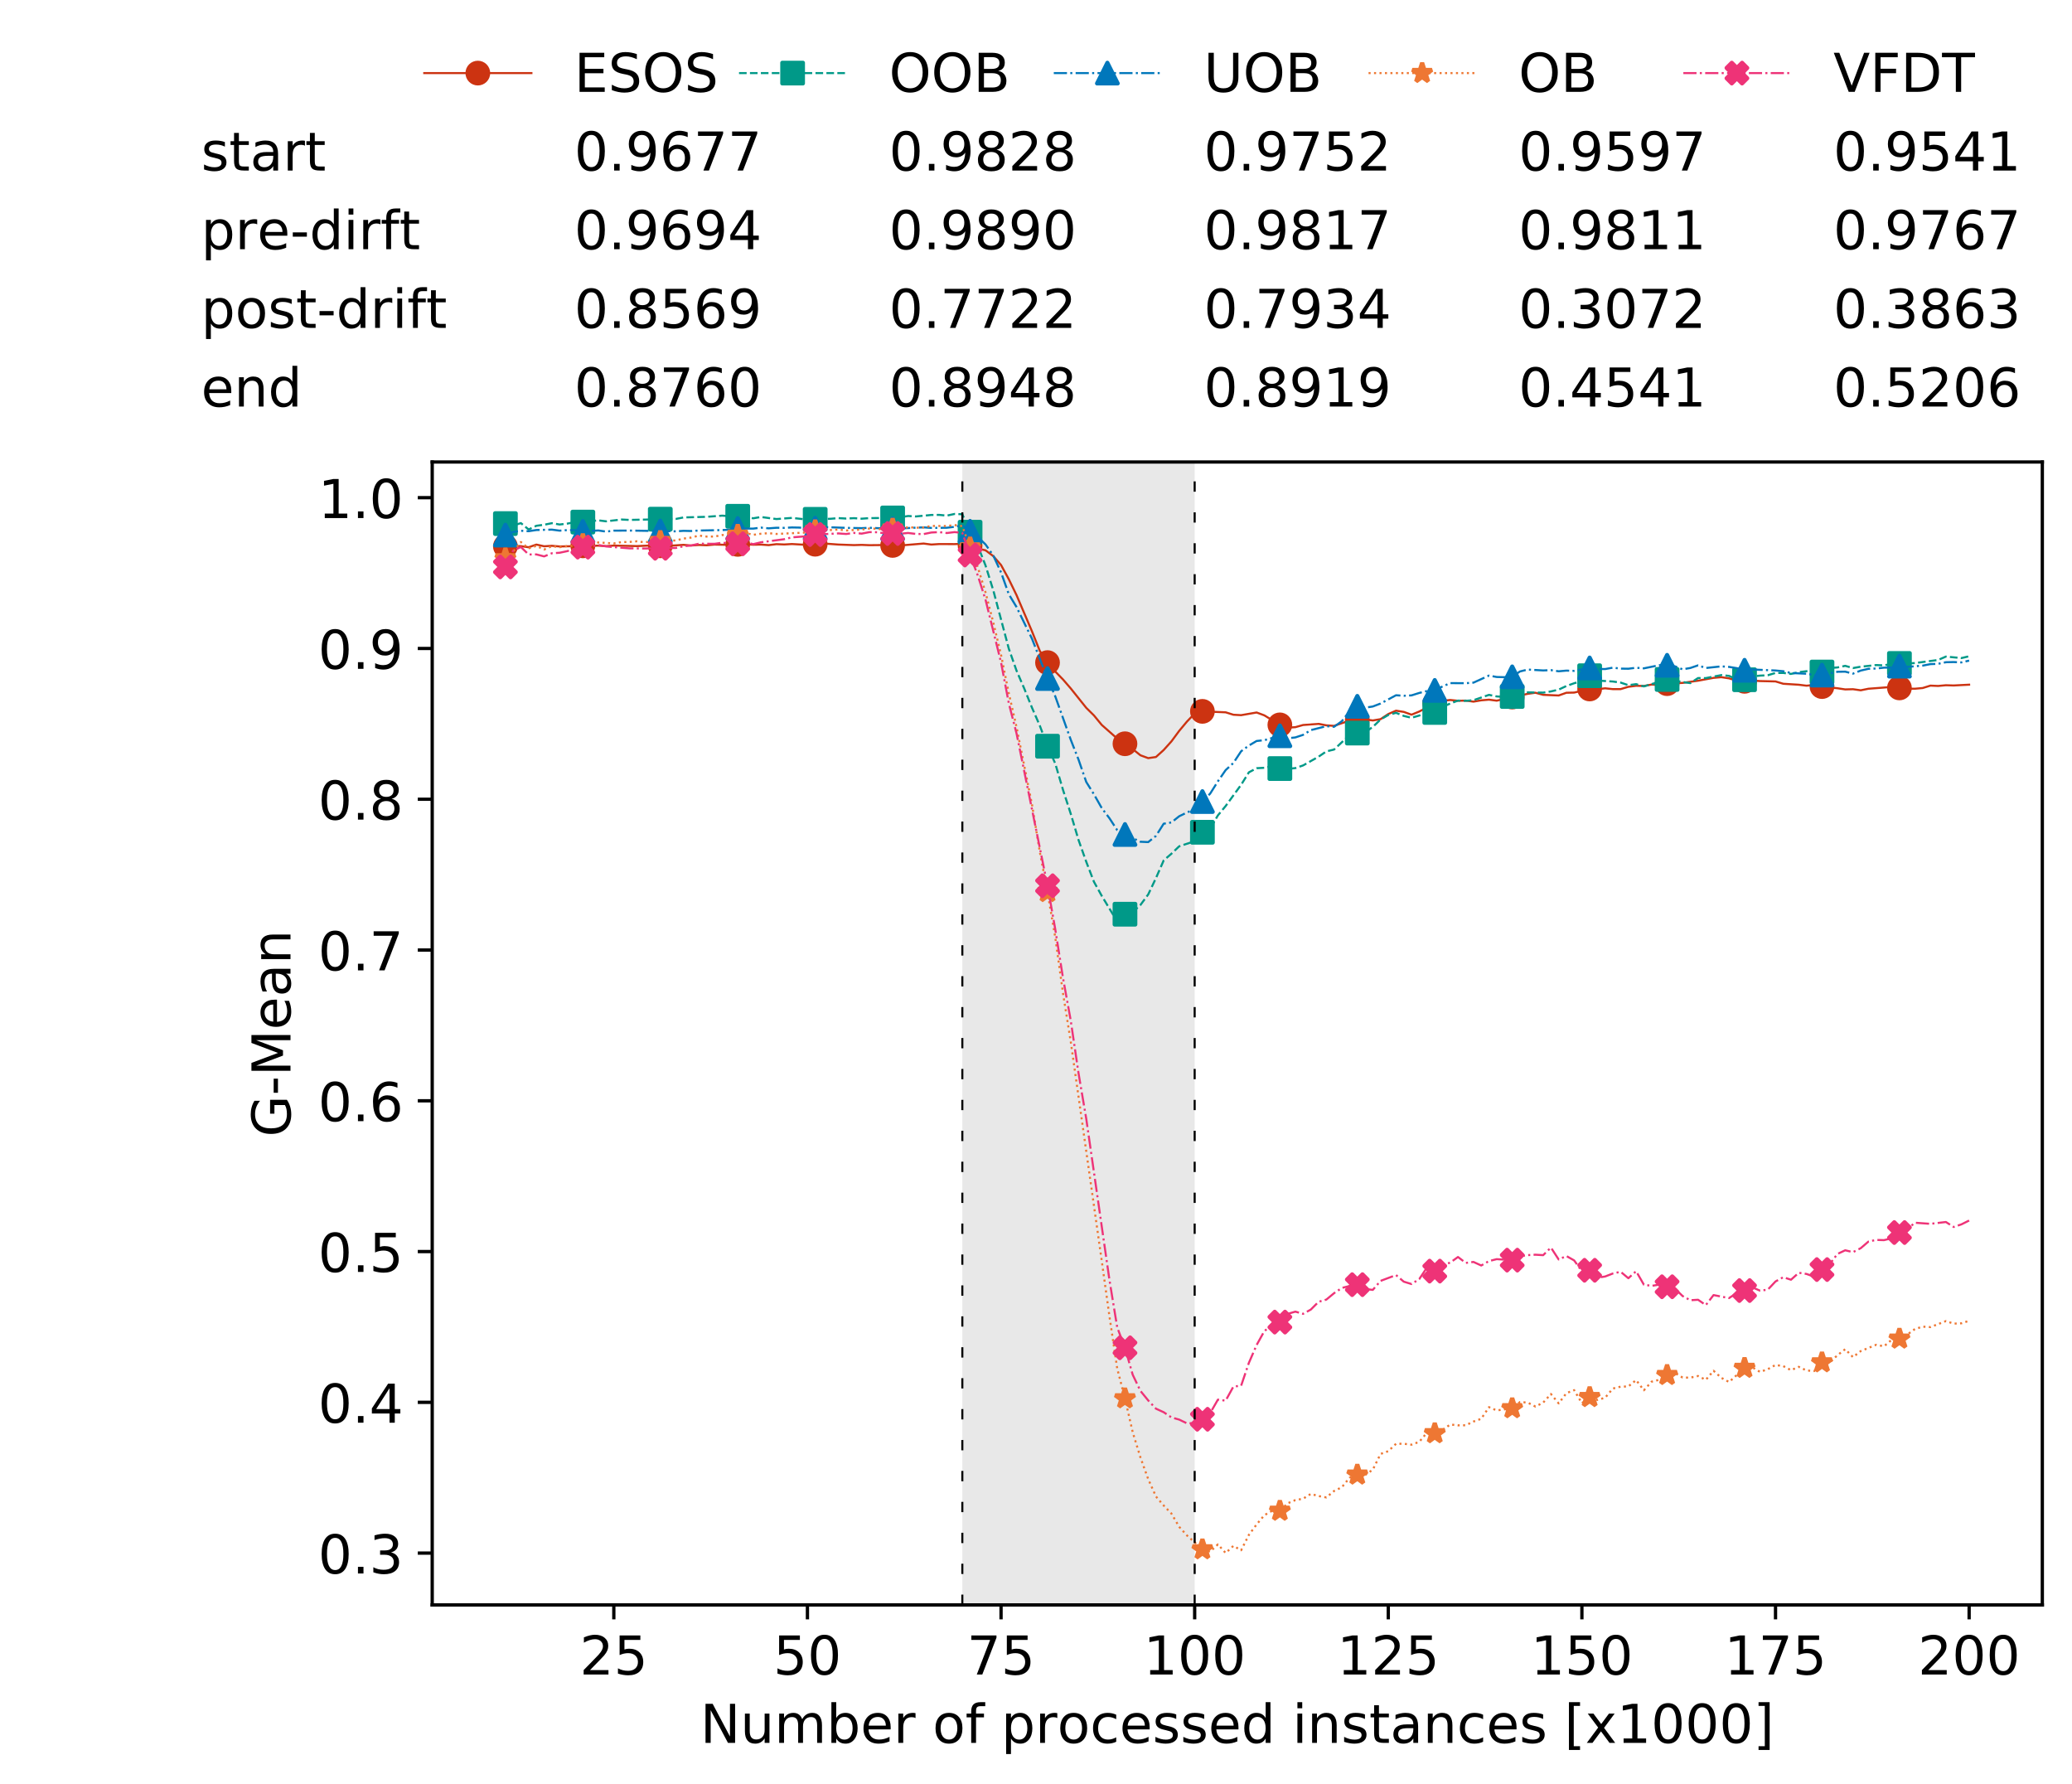<?xml version="1.0" encoding="utf-8" standalone="no"?>
<!DOCTYPE svg PUBLIC "-//W3C//DTD SVG 1.1//EN"
  "http://www.w3.org/Graphics/SVG/1.1/DTD/svg11.dtd">
<!-- Created with matplotlib (https://matplotlib.org/) -->
<svg height="432.615pt" version="1.1" viewBox="0 0 502.65 432.615" width="502.65pt" xmlns="http://www.w3.org/2000/svg" xmlns:xlink="http://www.w3.org/1999/xlink">
 <defs>
  <style type="text/css">
*{stroke-linecap:butt;stroke-linejoin:round;white-space:pre;}
  </style>
 </defs>
 <g id="figure_1">
  <g id="patch_1">
   <path d="M 0 432.615 
L 502.65 432.615 
L 502.65 0 
L 0 0 
z
" style="fill:#ffffff;"/>
  </g>
  <g id="axes_1">
   <g id="patch_2">
    <path d="M 104.85 389.252 
L 495.45 389.252 
L 495.45 112.052 
L 104.85 112.052 
z
" style="fill:#ffffff;"/>
   </g>
   <g id="patch_3">
    <path clip-path="url(#p94a8eebd96)" d="M 289.817 389.252 
L 289.817 112.052 
L 233.453 112.052 
L 233.453 389.252 
z
" style="fill:#d3d3d3;opacity:0.5;"/>
   </g>
   <g id="matplotlib.axis_1">
    <g id="xtick_1">
     <g id="line2d_1">
      <defs>
       <path d="M 0 0 
L 0 3.5 
" id="m55c3e8b388" style="stroke:#000000;stroke-width:0.8;"/>
      </defs>
      <g>
       <use style="stroke:#000000;stroke-width:0.8;" x="148.908" xlink:href="#m55c3e8b388" y="389.252"/>
      </g>
     </g>
     <g id="text_1">
      <!-- 25 -->
      <defs>
       <path d="M 19.188 8.297 
L 53.609 8.297 
L 53.609 0 
L 7.328 0 
L 7.328 8.297 
Q 12.938 14.109 22.625 23.891 
Q 32.328 33.688 34.812 36.531 
Q 39.547 41.844 41.422 45.531 
Q 43.312 49.219 43.312 52.781 
Q 43.312 58.594 39.234 62.25 
Q 35.156 65.922 28.609 65.922 
Q 23.969 65.922 18.812 64.312 
Q 13.672 62.703 7.812 59.422 
L 7.812 69.391 
Q 13.766 71.781 18.938 73 
Q 24.125 74.219 28.422 74.219 
Q 39.75 74.219 46.484 68.547 
Q 53.219 62.891 53.219 53.422 
Q 53.219 48.922 51.531 44.891 
Q 49.859 40.875 45.406 35.406 
Q 44.188 33.984 37.641 27.219 
Q 31.109 20.453 19.188 8.297 
z
" id="DejaVuSans-50"/>
       <path d="M 10.797 72.906 
L 49.516 72.906 
L 49.516 64.594 
L 19.828 64.594 
L 19.828 46.734 
Q 21.969 47.469 24.109 47.828 
Q 26.266 48.188 28.422 48.188 
Q 40.625 48.188 47.75 41.5 
Q 54.891 34.812 54.891 23.391 
Q 54.891 11.625 47.562 5.094 
Q 40.234 -1.422 26.906 -1.422 
Q 22.312 -1.422 17.547 -0.641 
Q 12.797 0.141 7.719 1.703 
L 7.719 11.625 
Q 12.109 9.234 16.797 8.062 
Q 21.484 6.891 26.703 6.891 
Q 35.156 6.891 40.078 11.328 
Q 45.016 15.766 45.016 23.391 
Q 45.016 31 40.078 35.438 
Q 35.156 39.891 26.703 39.891 
Q 22.75 39.891 18.812 39.016 
Q 14.891 38.141 10.797 36.281 
z
" id="DejaVuSans-53"/>
      </defs>
      <g transform="translate(140.636 406.13)scale(0.13 -0.13)">
       <use xlink:href="#DejaVuSans-50"/>
       <use x="63.623" xlink:href="#DejaVuSans-53"/>
      </g>
     </g>
    </g>
    <g id="xtick_2">
     <g id="line2d_2">
      <g>
       <use style="stroke:#000000;stroke-width:0.8;" x="195.877" xlink:href="#m55c3e8b388" y="389.252"/>
      </g>
     </g>
     <g id="text_2">
      <!-- 50 -->
      <defs>
       <path d="M 31.781 66.406 
Q 24.172 66.406 20.328 58.906 
Q 16.5 51.422 16.5 36.375 
Q 16.5 21.391 20.328 13.891 
Q 24.172 6.391 31.781 6.391 
Q 39.453 6.391 43.281 13.891 
Q 47.125 21.391 47.125 36.375 
Q 47.125 51.422 43.281 58.906 
Q 39.453 66.406 31.781 66.406 
z
M 31.781 74.219 
Q 44.047 74.219 50.516 64.516 
Q 56.984 54.828 56.984 36.375 
Q 56.984 17.969 50.516 8.266 
Q 44.047 -1.422 31.781 -1.422 
Q 19.531 -1.422 13.062 8.266 
Q 6.594 17.969 6.594 36.375 
Q 6.594 54.828 13.062 64.516 
Q 19.531 74.219 31.781 74.219 
z
" id="DejaVuSans-48"/>
      </defs>
      <g transform="translate(187.606 406.13)scale(0.13 -0.13)">
       <use xlink:href="#DejaVuSans-53"/>
       <use x="63.623" xlink:href="#DejaVuSans-48"/>
      </g>
     </g>
    </g>
    <g id="xtick_3">
     <g id="line2d_3">
      <g>
       <use style="stroke:#000000;stroke-width:0.8;" x="242.847" xlink:href="#m55c3e8b388" y="389.252"/>
      </g>
     </g>
     <g id="text_3">
      <!-- 75 -->
      <defs>
       <path d="M 8.203 72.906 
L 55.078 72.906 
L 55.078 68.703 
L 28.609 0 
L 18.312 0 
L 43.219 64.594 
L 8.203 64.594 
z
" id="DejaVuSans-55"/>
      </defs>
      <g transform="translate(234.576 406.13)scale(0.13 -0.13)">
       <use xlink:href="#DejaVuSans-55"/>
       <use x="63.623" xlink:href="#DejaVuSans-53"/>
      </g>
     </g>
    </g>
    <g id="xtick_4">
     <g id="line2d_4">
      <g>
       <use style="stroke:#000000;stroke-width:0.8;" x="289.817" xlink:href="#m55c3e8b388" y="389.252"/>
      </g>
     </g>
     <g id="text_4">
      <!-- 100 -->
      <defs>
       <path d="M 12.406 8.297 
L 28.516 8.297 
L 28.516 63.922 
L 10.984 60.406 
L 10.984 69.391 
L 28.422 72.906 
L 38.281 72.906 
L 38.281 8.297 
L 54.391 8.297 
L 54.391 0 
L 12.406 0 
z
" id="DejaVuSans-49"/>
      </defs>
      <g transform="translate(277.41 406.13)scale(0.13 -0.13)">
       <use xlink:href="#DejaVuSans-49"/>
       <use x="63.623" xlink:href="#DejaVuSans-48"/>
       <use x="127.246" xlink:href="#DejaVuSans-48"/>
      </g>
     </g>
    </g>
    <g id="xtick_5">
     <g id="line2d_5">
      <g>
       <use style="stroke:#000000;stroke-width:0.8;" x="336.786" xlink:href="#m55c3e8b388" y="389.252"/>
      </g>
     </g>
     <g id="text_5">
      <!-- 125 -->
      <g transform="translate(324.379 406.13)scale(0.13 -0.13)">
       <use xlink:href="#DejaVuSans-49"/>
       <use x="63.623" xlink:href="#DejaVuSans-50"/>
       <use x="127.246" xlink:href="#DejaVuSans-53"/>
      </g>
     </g>
    </g>
    <g id="xtick_6">
     <g id="line2d_6">
      <g>
       <use style="stroke:#000000;stroke-width:0.8;" x="383.756" xlink:href="#m55c3e8b388" y="389.252"/>
      </g>
     </g>
     <g id="text_6">
      <!-- 150 -->
      <g transform="translate(371.349 406.13)scale(0.13 -0.13)">
       <use xlink:href="#DejaVuSans-49"/>
       <use x="63.623" xlink:href="#DejaVuSans-53"/>
       <use x="127.246" xlink:href="#DejaVuSans-48"/>
      </g>
     </g>
    </g>
    <g id="xtick_7">
     <g id="line2d_7">
      <g>
       <use style="stroke:#000000;stroke-width:0.8;" x="430.726" xlink:href="#m55c3e8b388" y="389.252"/>
      </g>
     </g>
     <g id="text_7">
      <!-- 175 -->
      <g transform="translate(418.319 406.13)scale(0.13 -0.13)">
       <use xlink:href="#DejaVuSans-49"/>
       <use x="63.623" xlink:href="#DejaVuSans-55"/>
       <use x="127.246" xlink:href="#DejaVuSans-53"/>
      </g>
     </g>
    </g>
    <g id="xtick_8">
     <g id="line2d_8">
      <g>
       <use style="stroke:#000000;stroke-width:0.8;" x="477.695" xlink:href="#m55c3e8b388" y="389.252"/>
      </g>
     </g>
     <g id="text_8">
      <!-- 200 -->
      <g transform="translate(465.289 406.13)scale(0.13 -0.13)">
       <use xlink:href="#DejaVuSans-50"/>
       <use x="63.623" xlink:href="#DejaVuSans-48"/>
       <use x="127.246" xlink:href="#DejaVuSans-48"/>
      </g>
     </g>
    </g>
    <g id="text_9">
     <!-- Number of processed instances [x1000] -->
     <defs>
      <path d="M 9.812 72.906 
L 23.094 72.906 
L 55.422 11.922 
L 55.422 72.906 
L 64.984 72.906 
L 64.984 0 
L 51.703 0 
L 19.391 60.984 
L 19.391 0 
L 9.812 0 
z
" id="DejaVuSans-78"/>
      <path d="M 8.5 21.578 
L 8.5 54.688 
L 17.484 54.688 
L 17.484 21.922 
Q 17.484 14.156 20.5 10.266 
Q 23.531 6.391 29.594 6.391 
Q 36.859 6.391 41.078 11.031 
Q 45.312 15.672 45.312 23.688 
L 45.312 54.688 
L 54.297 54.688 
L 54.297 0 
L 45.312 0 
L 45.312 8.406 
Q 42.047 3.422 37.719 1 
Q 33.406 -1.422 27.688 -1.422 
Q 18.266 -1.422 13.375 4.438 
Q 8.5 10.297 8.5 21.578 
z
M 31.109 56 
z
" id="DejaVuSans-117"/>
      <path d="M 52 44.188 
Q 55.375 50.25 60.062 53.125 
Q 64.75 56 71.094 56 
Q 79.641 56 84.281 50.016 
Q 88.922 44.047 88.922 33.016 
L 88.922 0 
L 79.891 0 
L 79.891 32.719 
Q 79.891 40.578 77.094 44.375 
Q 74.312 48.188 68.609 48.188 
Q 61.625 48.188 57.562 43.547 
Q 53.516 38.922 53.516 30.906 
L 53.516 0 
L 44.484 0 
L 44.484 32.719 
Q 44.484 40.625 41.703 44.406 
Q 38.922 48.188 33.109 48.188 
Q 26.219 48.188 22.156 43.531 
Q 18.109 38.875 18.109 30.906 
L 18.109 0 
L 9.078 0 
L 9.078 54.688 
L 18.109 54.688 
L 18.109 46.188 
Q 21.188 51.219 25.484 53.609 
Q 29.781 56 35.688 56 
Q 41.656 56 45.828 52.969 
Q 50 49.953 52 44.188 
z
" id="DejaVuSans-109"/>
      <path d="M 48.688 27.297 
Q 48.688 37.203 44.609 42.844 
Q 40.531 48.484 33.406 48.484 
Q 26.266 48.484 22.188 42.844 
Q 18.109 37.203 18.109 27.297 
Q 18.109 17.391 22.188 11.75 
Q 26.266 6.109 33.406 6.109 
Q 40.531 6.109 44.609 11.75 
Q 48.688 17.391 48.688 27.297 
z
M 18.109 46.391 
Q 20.953 51.266 25.266 53.625 
Q 29.594 56 35.594 56 
Q 45.562 56 51.781 48.094 
Q 58.016 40.188 58.016 27.297 
Q 58.016 14.406 51.781 6.484 
Q 45.562 -1.422 35.594 -1.422 
Q 29.594 -1.422 25.266 0.953 
Q 20.953 3.328 18.109 8.203 
L 18.109 0 
L 9.078 0 
L 9.078 75.984 
L 18.109 75.984 
z
" id="DejaVuSans-98"/>
      <path d="M 56.203 29.594 
L 56.203 25.203 
L 14.891 25.203 
Q 15.484 15.922 20.484 11.062 
Q 25.484 6.203 34.422 6.203 
Q 39.594 6.203 44.453 7.469 
Q 49.312 8.734 54.109 11.281 
L 54.109 2.781 
Q 49.266 0.734 44.188 -0.344 
Q 39.109 -1.422 33.891 -1.422 
Q 20.797 -1.422 13.156 6.188 
Q 5.516 13.812 5.516 26.812 
Q 5.516 40.234 12.766 48.109 
Q 20.016 56 32.328 56 
Q 43.359 56 49.781 48.891 
Q 56.203 41.797 56.203 29.594 
z
M 47.219 32.234 
Q 47.125 39.594 43.094 43.984 
Q 39.062 48.391 32.422 48.391 
Q 24.906 48.391 20.391 44.141 
Q 15.875 39.891 15.188 32.172 
z
" id="DejaVuSans-101"/>
      <path d="M 41.109 46.297 
Q 39.594 47.172 37.812 47.578 
Q 36.031 48 33.891 48 
Q 26.266 48 22.188 43.047 
Q 18.109 38.094 18.109 28.812 
L 18.109 0 
L 9.078 0 
L 9.078 54.688 
L 18.109 54.688 
L 18.109 46.188 
Q 20.953 51.172 25.484 53.578 
Q 30.031 56 36.531 56 
Q 37.453 56 38.578 55.875 
Q 39.703 55.766 41.062 55.516 
z
" id="DejaVuSans-114"/>
      <path id="DejaVuSans-32"/>
      <path d="M 30.609 48.391 
Q 23.391 48.391 19.188 42.75 
Q 14.984 37.109 14.984 27.297 
Q 14.984 17.484 19.156 11.844 
Q 23.344 6.203 30.609 6.203 
Q 37.797 6.203 41.984 11.859 
Q 46.188 17.531 46.188 27.297 
Q 46.188 37.016 41.984 42.703 
Q 37.797 48.391 30.609 48.391 
z
M 30.609 56 
Q 42.328 56 49.016 48.375 
Q 55.719 40.766 55.719 27.297 
Q 55.719 13.875 49.016 6.219 
Q 42.328 -1.422 30.609 -1.422 
Q 18.844 -1.422 12.172 6.219 
Q 5.516 13.875 5.516 27.297 
Q 5.516 40.766 12.172 48.375 
Q 18.844 56 30.609 56 
z
" id="DejaVuSans-111"/>
      <path d="M 37.109 75.984 
L 37.109 68.5 
L 28.516 68.5 
Q 23.688 68.5 21.797 66.547 
Q 19.922 64.594 19.922 59.516 
L 19.922 54.688 
L 34.719 54.688 
L 34.719 47.703 
L 19.922 47.703 
L 19.922 0 
L 10.891 0 
L 10.891 47.703 
L 2.297 47.703 
L 2.297 54.688 
L 10.891 54.688 
L 10.891 58.5 
Q 10.891 67.625 15.141 71.797 
Q 19.391 75.984 28.609 75.984 
z
" id="DejaVuSans-102"/>
      <path d="M 18.109 8.203 
L 18.109 -20.797 
L 9.078 -20.797 
L 9.078 54.688 
L 18.109 54.688 
L 18.109 46.391 
Q 20.953 51.266 25.266 53.625 
Q 29.594 56 35.594 56 
Q 45.562 56 51.781 48.094 
Q 58.016 40.188 58.016 27.297 
Q 58.016 14.406 51.781 6.484 
Q 45.562 -1.422 35.594 -1.422 
Q 29.594 -1.422 25.266 0.953 
Q 20.953 3.328 18.109 8.203 
z
M 48.688 27.297 
Q 48.688 37.203 44.609 42.844 
Q 40.531 48.484 33.406 48.484 
Q 26.266 48.484 22.188 42.844 
Q 18.109 37.203 18.109 27.297 
Q 18.109 17.391 22.188 11.75 
Q 26.266 6.109 33.406 6.109 
Q 40.531 6.109 44.609 11.75 
Q 48.688 17.391 48.688 27.297 
z
" id="DejaVuSans-112"/>
      <path d="M 48.781 52.594 
L 48.781 44.188 
Q 44.969 46.297 41.141 47.344 
Q 37.312 48.391 33.406 48.391 
Q 24.656 48.391 19.812 42.844 
Q 14.984 37.312 14.984 27.297 
Q 14.984 17.281 19.812 11.734 
Q 24.656 6.203 33.406 6.203 
Q 37.312 6.203 41.141 7.25 
Q 44.969 8.297 48.781 10.406 
L 48.781 2.094 
Q 45.016 0.344 40.984 -0.531 
Q 36.969 -1.422 32.422 -1.422 
Q 20.062 -1.422 12.781 6.344 
Q 5.516 14.109 5.516 27.297 
Q 5.516 40.672 12.859 48.328 
Q 20.219 56 33.016 56 
Q 37.156 56 41.109 55.141 
Q 45.062 54.297 48.781 52.594 
z
" id="DejaVuSans-99"/>
      <path d="M 44.281 53.078 
L 44.281 44.578 
Q 40.484 46.531 36.375 47.5 
Q 32.281 48.484 27.875 48.484 
Q 21.188 48.484 17.844 46.438 
Q 14.5 44.391 14.5 40.281 
Q 14.5 37.156 16.891 35.375 
Q 19.281 33.594 26.516 31.984 
L 29.594 31.297 
Q 39.156 29.25 43.188 25.516 
Q 47.219 21.781 47.219 15.094 
Q 47.219 7.469 41.188 3.016 
Q 35.156 -1.422 24.609 -1.422 
Q 20.219 -1.422 15.453 -0.562 
Q 10.688 0.297 5.422 2 
L 5.422 11.281 
Q 10.406 8.688 15.234 7.391 
Q 20.062 6.109 24.812 6.109 
Q 31.156 6.109 34.562 8.281 
Q 37.984 10.453 37.984 14.406 
Q 37.984 18.062 35.516 20.016 
Q 33.062 21.969 24.703 23.781 
L 21.578 24.516 
Q 13.234 26.266 9.516 29.906 
Q 5.812 33.547 5.812 39.891 
Q 5.812 47.609 11.281 51.797 
Q 16.75 56 26.812 56 
Q 31.781 56 36.172 55.266 
Q 40.578 54.547 44.281 53.078 
z
" id="DejaVuSans-115"/>
      <path d="M 45.406 46.391 
L 45.406 75.984 
L 54.391 75.984 
L 54.391 0 
L 45.406 0 
L 45.406 8.203 
Q 42.578 3.328 38.25 0.953 
Q 33.938 -1.422 27.875 -1.422 
Q 17.969 -1.422 11.734 6.484 
Q 5.516 14.406 5.516 27.297 
Q 5.516 40.188 11.734 48.094 
Q 17.969 56 27.875 56 
Q 33.938 56 38.25 53.625 
Q 42.578 51.266 45.406 46.391 
z
M 14.797 27.297 
Q 14.797 17.391 18.875 11.75 
Q 22.953 6.109 30.078 6.109 
Q 37.203 6.109 41.297 11.75 
Q 45.406 17.391 45.406 27.297 
Q 45.406 37.203 41.297 42.844 
Q 37.203 48.484 30.078 48.484 
Q 22.953 48.484 18.875 42.844 
Q 14.797 37.203 14.797 27.297 
z
" id="DejaVuSans-100"/>
      <path d="M 9.422 54.688 
L 18.406 54.688 
L 18.406 0 
L 9.422 0 
z
M 9.422 75.984 
L 18.406 75.984 
L 18.406 64.594 
L 9.422 64.594 
z
" id="DejaVuSans-105"/>
      <path d="M 54.891 33.016 
L 54.891 0 
L 45.906 0 
L 45.906 32.719 
Q 45.906 40.484 42.875 44.328 
Q 39.844 48.188 33.797 48.188 
Q 26.516 48.188 22.312 43.547 
Q 18.109 38.922 18.109 30.906 
L 18.109 0 
L 9.078 0 
L 9.078 54.688 
L 18.109 54.688 
L 18.109 46.188 
Q 21.344 51.125 25.703 53.562 
Q 30.078 56 35.797 56 
Q 45.219 56 50.047 50.172 
Q 54.891 44.344 54.891 33.016 
z
" id="DejaVuSans-110"/>
      <path d="M 18.312 70.219 
L 18.312 54.688 
L 36.812 54.688 
L 36.812 47.703 
L 18.312 47.703 
L 18.312 18.016 
Q 18.312 11.328 20.141 9.422 
Q 21.969 7.516 27.594 7.516 
L 36.812 7.516 
L 36.812 0 
L 27.594 0 
Q 17.188 0 13.234 3.875 
Q 9.281 7.766 9.281 18.016 
L 9.281 47.703 
L 2.688 47.703 
L 2.688 54.688 
L 9.281 54.688 
L 9.281 70.219 
z
" id="DejaVuSans-116"/>
      <path d="M 34.281 27.484 
Q 23.391 27.484 19.188 25 
Q 14.984 22.516 14.984 16.5 
Q 14.984 11.719 18.141 8.906 
Q 21.297 6.109 26.703 6.109 
Q 34.188 6.109 38.703 11.406 
Q 43.219 16.703 43.219 25.484 
L 43.219 27.484 
z
M 52.203 31.203 
L 52.203 0 
L 43.219 0 
L 43.219 8.297 
Q 40.141 3.328 35.547 0.953 
Q 30.953 -1.422 24.312 -1.422 
Q 15.922 -1.422 10.953 3.297 
Q 6 8.016 6 15.922 
Q 6 25.141 12.172 29.828 
Q 18.359 34.516 30.609 34.516 
L 43.219 34.516 
L 43.219 35.406 
Q 43.219 41.609 39.141 45 
Q 35.062 48.391 27.688 48.391 
Q 23 48.391 18.547 47.266 
Q 14.109 46.141 10.016 43.891 
L 10.016 52.203 
Q 14.938 54.109 19.578 55.047 
Q 24.219 56 28.609 56 
Q 40.484 56 46.344 49.844 
Q 52.203 43.703 52.203 31.203 
z
" id="DejaVuSans-97"/>
      <path d="M 8.594 75.984 
L 29.297 75.984 
L 29.297 69 
L 17.578 69 
L 17.578 -6.203 
L 29.297 -6.203 
L 29.297 -13.188 
L 8.594 -13.188 
z
" id="DejaVuSans-91"/>
      <path d="M 54.891 54.688 
L 35.109 28.078 
L 55.906 0 
L 45.312 0 
L 29.391 21.484 
L 13.484 0 
L 2.875 0 
L 24.125 28.609 
L 4.688 54.688 
L 15.281 54.688 
L 29.781 35.203 
L 44.281 54.688 
z
" id="DejaVuSans-120"/>
      <path d="M 30.422 75.984 
L 30.422 -13.188 
L 9.719 -13.188 
L 9.719 -6.203 
L 21.391 -6.203 
L 21.391 69 
L 9.719 69 
L 9.719 75.984 
z
" id="DejaVuSans-93"/>
     </defs>
     <g transform="translate(169.881 422.711)scale(0.13 -0.13)">
      <use xlink:href="#DejaVuSans-78"/>
      <use x="74.805" xlink:href="#DejaVuSans-117"/>
      <use x="138.184" xlink:href="#DejaVuSans-109"/>
      <use x="235.596" xlink:href="#DejaVuSans-98"/>
      <use x="299.072" xlink:href="#DejaVuSans-101"/>
      <use x="360.596" xlink:href="#DejaVuSans-114"/>
      <use x="401.709" xlink:href="#DejaVuSans-32"/>
      <use x="433.496" xlink:href="#DejaVuSans-111"/>
      <use x="494.678" xlink:href="#DejaVuSans-102"/>
      <use x="529.883" xlink:href="#DejaVuSans-32"/>
      <use x="561.67" xlink:href="#DejaVuSans-112"/>
      <use x="625.146" xlink:href="#DejaVuSans-114"/>
      <use x="666.229" xlink:href="#DejaVuSans-111"/>
      <use x="727.41" xlink:href="#DejaVuSans-99"/>
      <use x="782.391" xlink:href="#DejaVuSans-101"/>
      <use x="843.914" xlink:href="#DejaVuSans-115"/>
      <use x="896.014" xlink:href="#DejaVuSans-115"/>
      <use x="948.113" xlink:href="#DejaVuSans-101"/>
      <use x="1009.637" xlink:href="#DejaVuSans-100"/>
      <use x="1073.113" xlink:href="#DejaVuSans-32"/>
      <use x="1104.9" xlink:href="#DejaVuSans-105"/>
      <use x="1132.684" xlink:href="#DejaVuSans-110"/>
      <use x="1196.062" xlink:href="#DejaVuSans-115"/>
      <use x="1248.162" xlink:href="#DejaVuSans-116"/>
      <use x="1287.371" xlink:href="#DejaVuSans-97"/>
      <use x="1348.65" xlink:href="#DejaVuSans-110"/>
      <use x="1412.029" xlink:href="#DejaVuSans-99"/>
      <use x="1467.01" xlink:href="#DejaVuSans-101"/>
      <use x="1528.533" xlink:href="#DejaVuSans-115"/>
      <use x="1580.633" xlink:href="#DejaVuSans-32"/>
      <use x="1612.42" xlink:href="#DejaVuSans-91"/>
      <use x="1651.434" xlink:href="#DejaVuSans-120"/>
      <use x="1710.613" xlink:href="#DejaVuSans-49"/>
      <use x="1774.236" xlink:href="#DejaVuSans-48"/>
      <use x="1837.859" xlink:href="#DejaVuSans-48"/>
      <use x="1901.482" xlink:href="#DejaVuSans-48"/>
      <use x="1965.105" xlink:href="#DejaVuSans-93"/>
     </g>
    </g>
   </g>
   <g id="matplotlib.axis_2">
    <g id="ytick_1">
     <g id="line2d_9">
      <defs>
       <path d="M 0 0 
L -3.5 0 
" id="m373ec201ac" style="stroke:#000000;stroke-width:0.8;"/>
      </defs>
      <g>
       <use style="stroke:#000000;stroke-width:0.8;" x="104.85" xlink:href="#m373ec201ac" y="376.683"/>
      </g>
     </g>
     <g id="text_10">
      <!-- 0.3 -->
      <defs>
       <path d="M 10.688 12.406 
L 21 12.406 
L 21 0 
L 10.688 0 
z
" id="DejaVuSans-46"/>
       <path d="M 40.578 39.312 
Q 47.656 37.797 51.625 33 
Q 55.609 28.219 55.609 21.188 
Q 55.609 10.406 48.188 4.484 
Q 40.766 -1.422 27.094 -1.422 
Q 22.516 -1.422 17.656 -0.516 
Q 12.797 0.391 7.625 2.203 
L 7.625 11.719 
Q 11.719 9.328 16.594 8.109 
Q 21.484 6.891 26.812 6.891 
Q 36.078 6.891 40.938 10.547 
Q 45.797 14.203 45.797 21.188 
Q 45.797 27.641 41.281 31.266 
Q 36.766 34.906 28.719 34.906 
L 20.219 34.906 
L 20.219 43.016 
L 29.109 43.016 
Q 36.375 43.016 40.234 45.922 
Q 44.094 48.828 44.094 54.297 
Q 44.094 59.906 40.109 62.906 
Q 36.141 65.922 28.719 65.922 
Q 24.656 65.922 20.016 65.031 
Q 15.375 64.156 9.812 62.312 
L 9.812 71.094 
Q 15.438 72.656 20.344 73.438 
Q 25.25 74.219 29.594 74.219 
Q 40.828 74.219 47.359 69.109 
Q 53.906 64.016 53.906 55.328 
Q 53.906 49.266 50.438 45.094 
Q 46.969 40.922 40.578 39.312 
z
" id="DejaVuSans-51"/>
      </defs>
      <g transform="translate(77.176 381.622)scale(0.13 -0.13)">
       <use xlink:href="#DejaVuSans-48"/>
       <use x="63.623" xlink:href="#DejaVuSans-46"/>
       <use x="95.41" xlink:href="#DejaVuSans-51"/>
      </g>
     </g>
    </g>
    <g id="ytick_2">
     <g id="line2d_10">
      <g>
       <use style="stroke:#000000;stroke-width:0.8;" x="104.85" xlink:href="#m373ec201ac" y="340.115"/>
      </g>
     </g>
     <g id="text_11">
      <!-- 0.4 -->
      <defs>
       <path d="M 37.797 64.312 
L 12.891 25.391 
L 37.797 25.391 
z
M 35.203 72.906 
L 47.609 72.906 
L 47.609 25.391 
L 58.016 25.391 
L 58.016 17.188 
L 47.609 17.188 
L 47.609 0 
L 37.797 0 
L 37.797 17.188 
L 4.891 17.188 
L 4.891 26.703 
z
" id="DejaVuSans-52"/>
      </defs>
      <g transform="translate(77.176 345.054)scale(0.13 -0.13)">
       <use xlink:href="#DejaVuSans-48"/>
       <use x="63.623" xlink:href="#DejaVuSans-46"/>
       <use x="95.41" xlink:href="#DejaVuSans-52"/>
      </g>
     </g>
    </g>
    <g id="ytick_3">
     <g id="line2d_11">
      <g>
       <use style="stroke:#000000;stroke-width:0.8;" x="104.85" xlink:href="#m373ec201ac" y="303.547"/>
      </g>
     </g>
     <g id="text_12">
      <!-- 0.5 -->
      <g transform="translate(77.176 308.486)scale(0.13 -0.13)">
       <use xlink:href="#DejaVuSans-48"/>
       <use x="63.623" xlink:href="#DejaVuSans-46"/>
       <use x="95.41" xlink:href="#DejaVuSans-53"/>
      </g>
     </g>
    </g>
    <g id="ytick_4">
     <g id="line2d_12">
      <g>
       <use style="stroke:#000000;stroke-width:0.8;" x="104.85" xlink:href="#m373ec201ac" y="266.979"/>
      </g>
     </g>
     <g id="text_13">
      <!-- 0.6 -->
      <defs>
       <path d="M 33.016 40.375 
Q 26.375 40.375 22.484 35.828 
Q 18.609 31.297 18.609 23.391 
Q 18.609 15.531 22.484 10.953 
Q 26.375 6.391 33.016 6.391 
Q 39.656 6.391 43.531 10.953 
Q 47.406 15.531 47.406 23.391 
Q 47.406 31.297 43.531 35.828 
Q 39.656 40.375 33.016 40.375 
z
M 52.594 71.297 
L 52.594 62.312 
Q 48.875 64.062 45.094 64.984 
Q 41.312 65.922 37.594 65.922 
Q 27.828 65.922 22.672 59.328 
Q 17.531 52.734 16.797 39.406 
Q 19.672 43.656 24.016 45.922 
Q 28.375 48.188 33.594 48.188 
Q 44.578 48.188 50.953 41.516 
Q 57.328 34.859 57.328 23.391 
Q 57.328 12.156 50.688 5.359 
Q 44.047 -1.422 33.016 -1.422 
Q 20.359 -1.422 13.672 8.266 
Q 6.984 17.969 6.984 36.375 
Q 6.984 53.656 15.188 63.938 
Q 23.391 74.219 37.203 74.219 
Q 40.922 74.219 44.703 73.484 
Q 48.484 72.75 52.594 71.297 
z
" id="DejaVuSans-54"/>
      </defs>
      <g transform="translate(77.176 271.918)scale(0.13 -0.13)">
       <use xlink:href="#DejaVuSans-48"/>
       <use x="63.623" xlink:href="#DejaVuSans-46"/>
       <use x="95.41" xlink:href="#DejaVuSans-54"/>
      </g>
     </g>
    </g>
    <g id="ytick_5">
     <g id="line2d_13">
      <g>
       <use style="stroke:#000000;stroke-width:0.8;" x="104.85" xlink:href="#m373ec201ac" y="230.411"/>
      </g>
     </g>
     <g id="text_14">
      <!-- 0.7 -->
      <g transform="translate(77.176 235.35)scale(0.13 -0.13)">
       <use xlink:href="#DejaVuSans-48"/>
       <use x="63.623" xlink:href="#DejaVuSans-46"/>
       <use x="95.41" xlink:href="#DejaVuSans-55"/>
      </g>
     </g>
    </g>
    <g id="ytick_6">
     <g id="line2d_14">
      <g>
       <use style="stroke:#000000;stroke-width:0.8;" x="104.85" xlink:href="#m373ec201ac" y="193.843"/>
      </g>
     </g>
     <g id="text_15">
      <!-- 0.8 -->
      <defs>
       <path d="M 31.781 34.625 
Q 24.75 34.625 20.719 30.859 
Q 16.703 27.094 16.703 20.516 
Q 16.703 13.922 20.719 10.156 
Q 24.75 6.391 31.781 6.391 
Q 38.812 6.391 42.859 10.172 
Q 46.922 13.969 46.922 20.516 
Q 46.922 27.094 42.891 30.859 
Q 38.875 34.625 31.781 34.625 
z
M 21.922 38.812 
Q 15.578 40.375 12.031 44.719 
Q 8.5 49.078 8.5 55.328 
Q 8.5 64.062 14.719 69.141 
Q 20.953 74.219 31.781 74.219 
Q 42.672 74.219 48.875 69.141 
Q 55.078 64.062 55.078 55.328 
Q 55.078 49.078 51.531 44.719 
Q 48 40.375 41.703 38.812 
Q 48.828 37.156 52.797 32.312 
Q 56.781 27.484 56.781 20.516 
Q 56.781 9.906 50.312 4.234 
Q 43.844 -1.422 31.781 -1.422 
Q 19.734 -1.422 13.25 4.234 
Q 6.781 9.906 6.781 20.516 
Q 6.781 27.484 10.781 32.312 
Q 14.797 37.156 21.922 38.812 
z
M 18.312 54.391 
Q 18.312 48.734 21.844 45.562 
Q 25.391 42.391 31.781 42.391 
Q 38.141 42.391 41.719 45.562 
Q 45.312 48.734 45.312 54.391 
Q 45.312 60.062 41.719 63.234 
Q 38.141 66.406 31.781 66.406 
Q 25.391 66.406 21.844 63.234 
Q 18.312 60.062 18.312 54.391 
z
" id="DejaVuSans-56"/>
      </defs>
      <g transform="translate(77.176 198.782)scale(0.13 -0.13)">
       <use xlink:href="#DejaVuSans-48"/>
       <use x="63.623" xlink:href="#DejaVuSans-46"/>
       <use x="95.41" xlink:href="#DejaVuSans-56"/>
      </g>
     </g>
    </g>
    <g id="ytick_7">
     <g id="line2d_15">
      <g>
       <use style="stroke:#000000;stroke-width:0.8;" x="104.85" xlink:href="#m373ec201ac" y="157.275"/>
      </g>
     </g>
     <g id="text_16">
      <!-- 0.9 -->
      <defs>
       <path d="M 10.984 1.516 
L 10.984 10.5 
Q 14.703 8.734 18.5 7.812 
Q 22.312 6.891 25.984 6.891 
Q 35.75 6.891 40.891 13.453 
Q 46.047 20.016 46.781 33.406 
Q 43.953 29.203 39.594 26.953 
Q 35.25 24.703 29.984 24.703 
Q 19.047 24.703 12.672 31.312 
Q 6.297 37.938 6.297 49.422 
Q 6.297 60.641 12.938 67.422 
Q 19.578 74.219 30.609 74.219 
Q 43.266 74.219 49.922 64.516 
Q 56.594 54.828 56.594 36.375 
Q 56.594 19.141 48.406 8.859 
Q 40.234 -1.422 26.422 -1.422 
Q 22.703 -1.422 18.891 -0.688 
Q 15.094 0.047 10.984 1.516 
z
M 30.609 32.422 
Q 37.25 32.422 41.125 36.953 
Q 45.016 41.5 45.016 49.422 
Q 45.016 57.281 41.125 61.844 
Q 37.25 66.406 30.609 66.406 
Q 23.969 66.406 20.094 61.844 
Q 16.219 57.281 16.219 49.422 
Q 16.219 41.5 20.094 36.953 
Q 23.969 32.422 30.609 32.422 
z
" id="DejaVuSans-57"/>
      </defs>
      <g transform="translate(77.176 162.214)scale(0.13 -0.13)">
       <use xlink:href="#DejaVuSans-48"/>
       <use x="63.623" xlink:href="#DejaVuSans-46"/>
       <use x="95.41" xlink:href="#DejaVuSans-57"/>
      </g>
     </g>
    </g>
    <g id="ytick_8">
     <g id="line2d_16">
      <g>
       <use style="stroke:#000000;stroke-width:0.8;" x="104.85" xlink:href="#m373ec201ac" y="120.707"/>
      </g>
     </g>
     <g id="text_17">
      <!-- 1.0 -->
      <g transform="translate(77.176 125.646)scale(0.13 -0.13)">
       <use xlink:href="#DejaVuSans-49"/>
       <use x="63.623" xlink:href="#DejaVuSans-46"/>
       <use x="95.41" xlink:href="#DejaVuSans-48"/>
      </g>
     </g>
    </g>
    <g id="text_18">
     <!-- G-Mean -->
     <defs>
      <path d="M 59.516 10.406 
L 59.516 29.984 
L 43.406 29.984 
L 43.406 38.094 
L 69.281 38.094 
L 69.281 6.781 
Q 63.578 2.734 56.688 0.656 
Q 49.812 -1.422 42 -1.422 
Q 24.906 -1.422 15.25 8.562 
Q 5.609 18.562 5.609 36.375 
Q 5.609 54.25 15.25 64.234 
Q 24.906 74.219 42 74.219 
Q 49.125 74.219 55.547 72.453 
Q 61.969 70.703 67.391 67.281 
L 67.391 56.781 
Q 61.922 61.422 55.766 63.766 
Q 49.609 66.109 42.828 66.109 
Q 29.438 66.109 22.719 58.641 
Q 16.016 51.172 16.016 36.375 
Q 16.016 21.625 22.719 14.156 
Q 29.438 6.688 42.828 6.688 
Q 48.047 6.688 52.141 7.594 
Q 56.25 8.5 59.516 10.406 
z
" id="DejaVuSans-71"/>
      <path d="M 4.891 31.391 
L 31.203 31.391 
L 31.203 23.391 
L 4.891 23.391 
z
" id="DejaVuSans-45"/>
      <path d="M 9.812 72.906 
L 24.516 72.906 
L 43.109 23.297 
L 61.812 72.906 
L 76.516 72.906 
L 76.516 0 
L 66.891 0 
L 66.891 64.016 
L 48.094 14.016 
L 38.188 14.016 
L 19.391 64.016 
L 19.391 0 
L 9.812 0 
z
" id="DejaVuSans-77"/>
     </defs>
     <g transform="translate(70.472 275.744)rotate(-90)scale(0.13 -0.13)">
      <use xlink:href="#DejaVuSans-71"/>
      <use x="77.49" xlink:href="#DejaVuSans-45"/>
      <use x="113.574" xlink:href="#DejaVuSans-77"/>
      <use x="199.854" xlink:href="#DejaVuSans-101"/>
      <use x="261.377" xlink:href="#DejaVuSans-97"/>
      <use x="322.656" xlink:href="#DejaVuSans-110"/>
     </g>
    </g>
   </g>
   <g id="line2d_17"/>
   <g id="line2d_18"/>
   <g id="line2d_19"/>
   <g id="line2d_20"/>
   <g id="line2d_21"/>
   <g id="line2d_22">
    <path clip-path="url(#p94a8eebd96)" d="M 122.605 132.503 
L 124.483 132.404 
L 126.362 132.459 
L 128.241 132.73 
L 130.12 132.078 
L 131.998 132.49 
L 133.877 132.375 
L 135.756 132.534 
L 145.15 132.342 
L 147.029 132.45 
L 148.908 132.323 
L 154.544 132.448 
L 158.302 132.279 
L 162.059 132.392 
L 165.817 132.144 
L 167.695 132.304 
L 169.574 132.172 
L 171.453 132.243 
L 173.332 132.074 
L 177.089 132.159 
L 180.847 131.977 
L 182.726 132.111 
L 184.605 132.08 
L 186.483 132.211 
L 188.362 131.977 
L 190.241 132.053 
L 192.12 131.948 
L 195.877 132.16 
L 199.635 131.803 
L 203.392 132.075 
L 207.15 132.208 
L 209.029 132.152 
L 210.908 132.227 
L 214.665 132.188 
L 218.423 132.296 
L 224.059 131.827 
L 225.938 132.072 
L 227.817 131.954 
L 231.574 131.965 
L 233.453 131.892 
L 235.332 132.338 
L 237.211 133.019 
L 239.089 133.474 
L 240.968 134.882 
L 242.847 137.04 
L 244.726 140.48 
L 246.605 144.343 
L 250.362 153.155 
L 252.241 157.86 
L 254.12 160.704 
L 255.998 162.876 
L 257.877 164.798 
L 259.756 166.972 
L 263.514 171.672 
L 265.392 173.528 
L 267.271 175.817 
L 271.029 179.133 
L 274.786 181.687 
L 276.665 183.181 
L 278.544 183.874 
L 280.423 183.601 
L 282.302 181.899 
L 284.18 179.805 
L 286.059 177.264 
L 287.938 175.013 
L 289.817 173.051 
L 291.695 172.529 
L 297.332 172.761 
L 299.211 173.349 
L 301.089 173.452 
L 304.847 172.804 
L 306.726 173.502 
L 310.483 175.807 
L 312.362 176.483 
L 314.241 176.363 
L 316.12 175.837 
L 319.877 175.564 
L 321.756 175.921 
L 323.635 176.046 
L 327.392 174.759 
L 331.15 174.477 
L 333.029 174.738 
L 334.908 174.423 
L 336.786 173.181 
L 338.665 172.363 
L 340.544 172.659 
L 342.423 173.336 
L 344.302 172.569 
L 348.059 170.582 
L 349.938 169.957 
L 351.817 169.774 
L 353.695 169.961 
L 355.574 169.918 
L 357.453 170.17 
L 359.332 169.853 
L 361.211 169.693 
L 363.089 169.939 
L 370.605 168.275 
L 372.483 168.012 
L 374.362 168.521 
L 378.12 168.679 
L 379.998 168.016 
L 381.877 167.975 
L 385.635 167.102 
L 387.514 167.157 
L 389.392 166.938 
L 391.271 167.136 
L 393.15 167.133 
L 395.029 166.57 
L 396.908 166.325 
L 398.786 166.373 
L 400.665 166.027 
L 402.544 166.103 
L 404.423 165.809 
L 408.18 165.626 
L 411.938 165.093 
L 415.695 164.4 
L 417.574 164.238 
L 419.453 164.519 
L 421.332 165.086 
L 423.211 165.242 
L 425.089 165.056 
L 426.968 165.181 
L 430.726 165.27 
L 432.605 165.836 
L 436.362 166.07 
L 438.241 166.306 
L 440.12 166.135 
L 441.998 166.52 
L 445.756 166.924 
L 447.635 167.208 
L 449.514 167.155 
L 451.392 167.42 
L 453.271 167.041 
L 458.908 166.611 
L 462.665 167.019 
L 464.544 167.039 
L 466.423 166.871 
L 468.302 166.287 
L 470.18 166.367 
L 472.059 166.193 
L 473.938 166.252 
L 477.695 166.059 
L 477.695 166.059 
" style="fill:none;stroke:#cc3311;stroke-linecap:square;stroke-width:0.5;"/>
    <defs>
     <path d="M 0 2.5 
C 0.663 2.5 1.299 2.237 1.768 1.768 
C 2.237 1.299 2.5 0.663 2.5 0 
C 2.5 -0.663 2.237 -1.299 1.768 -1.768 
C 1.299 -2.237 0.663 -2.5 0 -2.5 
C -0.663 -2.5 -1.299 -2.237 -1.768 -1.768 
C -2.237 -1.299 -2.5 -0.663 -2.5 0 
C -2.5 0.663 -2.237 1.299 -1.768 1.768 
C -1.299 2.237 -0.663 2.5 0 2.5 
z
" id="me4a199096f" style="stroke:#cc3311;"/>
    </defs>
    <g clip-path="url(#p94a8eebd96)">
     <use style="fill:#cc3311;stroke:#cc3311;" x="122.605" xlink:href="#me4a199096f" y="132.503"/>
     <use style="fill:#cc3311;stroke:#cc3311;" x="141.392" xlink:href="#me4a199096f" y="132.386"/>
     <use style="fill:#cc3311;stroke:#cc3311;" x="160.18" xlink:href="#me4a199096f" y="132.378"/>
     <use style="fill:#cc3311;stroke:#cc3311;" x="178.968" xlink:href="#me4a199096f" y="132.027"/>
     <use style="fill:#cc3311;stroke:#cc3311;" x="197.756" xlink:href="#me4a199096f" y="131.993"/>
     <use style="fill:#cc3311;stroke:#cc3311;" x="216.544" xlink:href="#me4a199096f" y="132.285"/>
     <use style="fill:#cc3311;stroke:#cc3311;" x="235.332" xlink:href="#me4a199096f" y="132.338"/>
     <use style="fill:#cc3311;stroke:#cc3311;" x="254.12" xlink:href="#me4a199096f" y="160.704"/>
     <use style="fill:#cc3311;stroke:#cc3311;" x="272.908" xlink:href="#me4a199096f" y="180.387"/>
     <use style="fill:#cc3311;stroke:#cc3311;" x="291.695" xlink:href="#me4a199096f" y="172.529"/>
     <use style="fill:#cc3311;stroke:#cc3311;" x="310.483" xlink:href="#me4a199096f" y="175.807"/>
     <use style="fill:#cc3311;stroke:#cc3311;" x="329.271" xlink:href="#me4a199096f" y="174.575"/>
     <use style="fill:#cc3311;stroke:#cc3311;" x="348.059" xlink:href="#me4a199096f" y="170.582"/>
     <use style="fill:#cc3311;stroke:#cc3311;" x="366.847" xlink:href="#me4a199096f" y="169.055"/>
     <use style="fill:#cc3311;stroke:#cc3311;" x="385.635" xlink:href="#me4a199096f" y="167.102"/>
     <use style="fill:#cc3311;stroke:#cc3311;" x="404.423" xlink:href="#me4a199096f" y="165.809"/>
     <use style="fill:#cc3311;stroke:#cc3311;" x="423.211" xlink:href="#me4a199096f" y="165.242"/>
     <use style="fill:#cc3311;stroke:#cc3311;" x="441.998" xlink:href="#me4a199096f" y="166.52"/>
     <use style="fill:#cc3311;stroke:#cc3311;" x="460.786" xlink:href="#me4a199096f" y="166.844"/>
    </g>
   </g>
   <g id="line2d_23"/>
   <g id="line2d_24"/>
   <g id="line2d_25"/>
   <g id="line2d_26"/>
   <g id="line2d_27">
    <path clip-path="url(#p94a8eebd96)" d="M 122.605 126.989 
L 124.483 127.461 
L 126.362 126.872 
L 128.241 128.414 
L 130.12 127.52 
L 131.998 127.269 
L 133.877 126.888 
L 135.756 127.212 
L 137.635 126.991 
L 139.514 126.626 
L 141.392 126.629 
L 145.15 126.202 
L 147.029 126.436 
L 150.786 126.001 
L 152.665 126.096 
L 163.938 125.861 
L 165.817 125.496 
L 171.453 125.343 
L 175.211 125.062 
L 177.089 125.205 
L 178.968 125.216 
L 180.847 125.351 
L 182.726 125.703 
L 184.605 125.387 
L 188.362 125.887 
L 192.12 125.609 
L 195.877 126.018 
L 201.514 125.819 
L 203.392 125.66 
L 205.271 125.768 
L 207.15 125.675 
L 209.029 125.801 
L 210.908 125.66 
L 216.544 125.619 
L 218.423 125.444 
L 220.302 125.149 
L 222.18 125.257 
L 225.938 124.897 
L 227.817 124.875 
L 229.695 125.053 
L 231.574 124.652 
L 233.453 124.723 
L 235.332 129.079 
L 237.211 132.36 
L 239.089 137.173 
L 240.968 143.193 
L 244.726 157.325 
L 246.605 162.664 
L 248.483 167.016 
L 250.362 171.666 
L 252.241 175.981 
L 254.12 180.977 
L 255.998 185.183 
L 257.877 191.578 
L 259.756 197.377 
L 261.635 203.706 
L 263.514 209.011 
L 265.392 213.884 
L 267.271 217.27 
L 271.029 223.49 
L 272.908 221.728 
L 274.786 221.213 
L 276.665 219.48 
L 278.544 216.934 
L 280.423 212.969 
L 282.302 208.678 
L 284.18 207.053 
L 286.059 205.261 
L 289.817 204.018 
L 291.695 201.853 
L 293.574 200.951 
L 295.453 197.754 
L 297.332 195.489 
L 301.089 190.333 
L 302.968 187.319 
L 304.847 186.314 
L 306.726 186.215 
L 308.605 185.824 
L 310.483 186.403 
L 312.362 186.48 
L 314.241 186.29 
L 316.12 185.642 
L 319.877 183.517 
L 321.756 182.243 
L 323.635 181.788 
L 327.392 178.266 
L 329.271 177.797 
L 331.15 177.605 
L 333.029 176.304 
L 334.908 174.51 
L 336.786 173.409 
L 338.665 172.88 
L 340.544 173.639 
L 342.423 174.08 
L 344.302 173.546 
L 346.18 172.711 
L 348.059 172.794 
L 349.938 171.476 
L 351.817 170.619 
L 353.695 169.919 
L 355.574 169.976 
L 357.453 169.825 
L 361.211 168.529 
L 363.089 168.905 
L 364.968 169.034 
L 366.847 168.917 
L 368.726 167.788 
L 370.605 167.921 
L 374.362 167.984 
L 376.241 167.694 
L 378.12 167.256 
L 379.998 166.378 
L 381.877 165.71 
L 383.756 165.163 
L 385.635 163.885 
L 387.514 165.053 
L 391.271 165.29 
L 393.15 165.55 
L 395.029 166.182 
L 396.908 165.927 
L 398.786 166.478 
L 404.423 164.792 
L 408.18 165.412 
L 410.059 165.674 
L 411.938 164.446 
L 413.817 164.46 
L 417.574 163.737 
L 419.453 163.929 
L 421.332 164.735 
L 423.211 164.863 
L 425.089 164.063 
L 426.968 163.861 
L 428.847 163.771 
L 430.726 163.208 
L 432.605 163.207 
L 434.483 163.448 
L 436.362 163.021 
L 438.241 162.786 
L 440.12 162.757 
L 441.998 162.992 
L 443.877 162.023 
L 445.756 161.876 
L 447.635 161.489 
L 449.514 162.031 
L 451.392 161.701 
L 455.15 161.301 
L 457.029 161.376 
L 458.908 161.015 
L 462.665 160.899 
L 464.544 160.818 
L 470.18 160.063 
L 472.059 159.243 
L 475.817 159.605 
L 477.695 159.17 
L 477.695 159.17 
" style="fill:none;stroke:#009988;stroke-dasharray:1.85,0.8;stroke-dashoffset:0;stroke-width:0.5;"/>
    <defs>
     <path d="M -2.5 2.5 
L 2.5 2.5 
L 2.5 -2.5 
L -2.5 -2.5 
z
" id="m273546a14b" style="stroke:#009988;stroke-linejoin:miter;"/>
    </defs>
    <g clip-path="url(#p94a8eebd96)">
     <use style="fill:#009988;stroke:#009988;stroke-linejoin:miter;" x="122.605" xlink:href="#m273546a14b" y="126.989"/>
     <use style="fill:#009988;stroke:#009988;stroke-linejoin:miter;" x="141.392" xlink:href="#m273546a14b" y="126.629"/>
     <use style="fill:#009988;stroke:#009988;stroke-linejoin:miter;" x="160.18" xlink:href="#m273546a14b" y="125.918"/>
     <use style="fill:#009988;stroke:#009988;stroke-linejoin:miter;" x="178.968" xlink:href="#m273546a14b" y="125.216"/>
     <use style="fill:#009988;stroke:#009988;stroke-linejoin:miter;" x="197.756" xlink:href="#m273546a14b" y="125.958"/>
     <use style="fill:#009988;stroke:#009988;stroke-linejoin:miter;" x="216.544" xlink:href="#m273546a14b" y="125.619"/>
     <use style="fill:#009988;stroke:#009988;stroke-linejoin:miter;" x="235.332" xlink:href="#m273546a14b" y="129.079"/>
     <use style="fill:#009988;stroke:#009988;stroke-linejoin:miter;" x="254.12" xlink:href="#m273546a14b" y="180.977"/>
     <use style="fill:#009988;stroke:#009988;stroke-linejoin:miter;" x="272.908" xlink:href="#m273546a14b" y="221.728"/>
     <use style="fill:#009988;stroke:#009988;stroke-linejoin:miter;" x="291.695" xlink:href="#m273546a14b" y="201.853"/>
     <use style="fill:#009988;stroke:#009988;stroke-linejoin:miter;" x="310.483" xlink:href="#m273546a14b" y="186.403"/>
     <use style="fill:#009988;stroke:#009988;stroke-linejoin:miter;" x="329.271" xlink:href="#m273546a14b" y="177.797"/>
     <use style="fill:#009988;stroke:#009988;stroke-linejoin:miter;" x="348.059" xlink:href="#m273546a14b" y="172.794"/>
     <use style="fill:#009988;stroke:#009988;stroke-linejoin:miter;" x="366.847" xlink:href="#m273546a14b" y="168.917"/>
     <use style="fill:#009988;stroke:#009988;stroke-linejoin:miter;" x="385.635" xlink:href="#m273546a14b" y="163.885"/>
     <use style="fill:#009988;stroke:#009988;stroke-linejoin:miter;" x="404.423" xlink:href="#m273546a14b" y="164.792"/>
     <use style="fill:#009988;stroke:#009988;stroke-linejoin:miter;" x="423.211" xlink:href="#m273546a14b" y="164.863"/>
     <use style="fill:#009988;stroke:#009988;stroke-linejoin:miter;" x="441.998" xlink:href="#m273546a14b" y="162.992"/>
     <use style="fill:#009988;stroke:#009988;stroke-linejoin:miter;" x="460.786" xlink:href="#m273546a14b" y="160.907"/>
    </g>
   </g>
   <g id="line2d_28"/>
   <g id="line2d_29"/>
   <g id="line2d_30"/>
   <g id="line2d_31"/>
   <g id="line2d_32">
    <path clip-path="url(#p94a8eebd96)" d="M 122.605 129.778 
L 124.483 129.017 
L 126.362 128.729 
L 128.241 128.833 
L 130.12 128.549 
L 133.877 128.451 
L 135.756 128.701 
L 137.635 128.567 
L 139.514 128.583 
L 141.392 128.896 
L 145.15 128.657 
L 147.029 128.933 
L 148.908 128.703 
L 152.665 128.677 
L 163.938 128.866 
L 165.817 128.743 
L 167.695 128.787 
L 169.574 128.671 
L 175.211 128.562 
L 177.089 128.455 
L 178.968 128.193 
L 182.726 128.203 
L 184.605 127.964 
L 186.483 128.14 
L 188.362 127.999 
L 190.241 128.025 
L 192.12 127.924 
L 193.998 127.959 
L 195.877 128.221 
L 197.756 128.115 
L 199.635 127.817 
L 205.271 128.025 
L 209.029 128.096 
L 210.908 128.007 
L 216.544 128.256 
L 222.18 127.979 
L 224.059 127.904 
L 225.938 128.037 
L 229.695 127.996 
L 231.574 127.771 
L 233.453 127.409 
L 237.211 130.231 
L 239.089 132.052 
L 240.968 134.753 
L 242.847 138.833 
L 244.726 144.119 
L 246.605 147.231 
L 250.362 154.936 
L 254.12 164.567 
L 255.998 168.893 
L 259.756 179.418 
L 261.635 184.211 
L 263.514 189.652 
L 265.392 192.662 
L 267.271 195.982 
L 269.15 198.461 
L 271.029 201.343 
L 272.908 202.39 
L 276.665 204.153 
L 278.544 204.238 
L 280.423 202.739 
L 282.302 199.776 
L 284.18 199.473 
L 286.059 197.97 
L 287.938 197.058 
L 289.817 196.273 
L 293.574 192.483 
L 295.453 189.504 
L 297.332 186.775 
L 299.211 185.048 
L 301.089 182.204 
L 302.968 180.821 
L 304.847 179.712 
L 306.726 179.52 
L 310.483 178.455 
L 312.362 179.057 
L 314.241 178.851 
L 316.12 178.229 
L 317.998 177.075 
L 321.756 176.12 
L 323.635 176.272 
L 325.514 174.918 
L 327.392 172.553 
L 329.271 171.306 
L 331.15 171.639 
L 333.029 171.35 
L 334.908 170.633 
L 338.665 168.622 
L 340.544 168.749 
L 342.423 168.653 
L 344.302 168.062 
L 346.18 167.598 
L 348.059 167.446 
L 349.938 166.493 
L 351.817 165.679 
L 355.574 165.701 
L 357.453 165.562 
L 361.211 163.851 
L 363.089 164.194 
L 364.968 164.241 
L 366.847 164.156 
L 368.726 162.855 
L 370.605 162.39 
L 374.362 162.61 
L 376.241 162.531 
L 378.12 162.811 
L 379.998 162.646 
L 381.877 162.709 
L 385.635 161.998 
L 387.514 162.235 
L 389.392 162.268 
L 391.271 161.929 
L 393.15 162.162 
L 395.029 162.191 
L 396.908 161.951 
L 398.786 162.097 
L 402.544 161.331 
L 404.423 161.357 
L 406.302 161.598 
L 408.18 162.336 
L 410.059 162.011 
L 411.938 161.369 
L 413.817 162.014 
L 417.574 161.617 
L 419.453 161.745 
L 421.332 162.047 
L 423.211 162.566 
L 425.089 162.37 
L 430.726 162.619 
L 432.605 162.795 
L 434.483 163.226 
L 438.241 163.404 
L 440.12 163.706 
L 441.998 163.738 
L 445.756 162.928 
L 447.635 162.898 
L 449.514 163.38 
L 451.392 162.641 
L 453.271 162.208 
L 455.15 162.138 
L 457.029 161.929 
L 458.908 161.908 
L 460.786 161.564 
L 462.665 161.748 
L 466.423 161.439 
L 468.302 161.07 
L 470.18 160.996 
L 472.059 160.61 
L 473.938 160.571 
L 475.817 160.659 
L 477.695 160.22 
L 477.695 160.22 
" style="fill:none;stroke:#0077bb;stroke-dasharray:3.2,0.8,0.5,0.8;stroke-dashoffset:0;stroke-width:0.5;"/>
    <defs>
     <path d="M 0 -2.5 
L -2.5 2.5 
L 2.5 2.5 
z
" id="mf0d140ab92" style="stroke:#0077bb;stroke-linejoin:miter;"/>
    </defs>
    <g clip-path="url(#p94a8eebd96)">
     <use style="fill:#0077bb;stroke:#0077bb;stroke-linejoin:miter;" x="122.605" xlink:href="#mf0d140ab92" y="129.778"/>
     <use style="fill:#0077bb;stroke:#0077bb;stroke-linejoin:miter;" x="141.392" xlink:href="#mf0d140ab92" y="128.896"/>
     <use style="fill:#0077bb;stroke:#0077bb;stroke-linejoin:miter;" x="160.18" xlink:href="#mf0d140ab92" y="128.791"/>
     <use style="fill:#0077bb;stroke:#0077bb;stroke-linejoin:miter;" x="178.968" xlink:href="#mf0d140ab92" y="128.193"/>
     <use style="fill:#0077bb;stroke:#0077bb;stroke-linejoin:miter;" x="197.756" xlink:href="#mf0d140ab92" y="128.115"/>
     <use style="fill:#0077bb;stroke:#0077bb;stroke-linejoin:miter;" x="216.544" xlink:href="#mf0d140ab92" y="128.256"/>
     <use style="fill:#0077bb;stroke:#0077bb;stroke-linejoin:miter;" x="235.332" xlink:href="#mf0d140ab92" y="128.861"/>
     <use style="fill:#0077bb;stroke:#0077bb;stroke-linejoin:miter;" x="254.12" xlink:href="#mf0d140ab92" y="164.567"/>
     <use style="fill:#0077bb;stroke:#0077bb;stroke-linejoin:miter;" x="272.908" xlink:href="#mf0d140ab92" y="202.39"/>
     <use style="fill:#0077bb;stroke:#0077bb;stroke-linejoin:miter;" x="291.695" xlink:href="#mf0d140ab92" y="194.405"/>
     <use style="fill:#0077bb;stroke:#0077bb;stroke-linejoin:miter;" x="310.483" xlink:href="#mf0d140ab92" y="178.455"/>
     <use style="fill:#0077bb;stroke:#0077bb;stroke-linejoin:miter;" x="329.271" xlink:href="#mf0d140ab92" y="171.306"/>
     <use style="fill:#0077bb;stroke:#0077bb;stroke-linejoin:miter;" x="348.059" xlink:href="#mf0d140ab92" y="167.446"/>
     <use style="fill:#0077bb;stroke:#0077bb;stroke-linejoin:miter;" x="366.847" xlink:href="#mf0d140ab92" y="164.156"/>
     <use style="fill:#0077bb;stroke:#0077bb;stroke-linejoin:miter;" x="385.635" xlink:href="#mf0d140ab92" y="161.998"/>
     <use style="fill:#0077bb;stroke:#0077bb;stroke-linejoin:miter;" x="404.423" xlink:href="#mf0d140ab92" y="161.357"/>
     <use style="fill:#0077bb;stroke:#0077bb;stroke-linejoin:miter;" x="423.211" xlink:href="#mf0d140ab92" y="162.566"/>
     <use style="fill:#0077bb;stroke:#0077bb;stroke-linejoin:miter;" x="441.998" xlink:href="#mf0d140ab92" y="163.738"/>
     <use style="fill:#0077bb;stroke:#0077bb;stroke-linejoin:miter;" x="460.786" xlink:href="#mf0d140ab92" y="161.564"/>
    </g>
   </g>
   <g id="line2d_33"/>
   <g id="line2d_34"/>
   <g id="line2d_35"/>
   <g id="line2d_36"/>
   <g id="line2d_37">
    <path clip-path="url(#p94a8eebd96)" d="M 122.605 135.448 
L 124.483 133.761 
L 126.362 131.467 
L 128.241 133.011 
L 130.12 132.394 
L 131.998 133.279 
L 133.877 132.472 
L 135.756 132.707 
L 137.635 132.437 
L 139.514 132.368 
L 141.392 131.979 
L 143.271 132.165 
L 145.15 131.564 
L 148.908 131.798 
L 150.786 131.482 
L 152.665 131.439 
L 154.544 131.284 
L 156.423 131.534 
L 158.302 131.285 
L 163.938 131.077 
L 165.817 130.627 
L 167.695 130.369 
L 169.574 129.893 
L 171.453 130.139 
L 173.332 130.129 
L 175.211 129.772 
L 177.089 129.587 
L 178.968 129.728 
L 180.847 129.242 
L 182.726 129.715 
L 184.605 129.447 
L 186.483 129.314 
L 188.362 129.5 
L 195.877 129.143 
L 197.756 128.631 
L 199.635 128.444 
L 201.514 128.555 
L 203.392 128.42 
L 205.271 128.66 
L 209.029 128.43 
L 210.908 128.188 
L 212.786 128.236 
L 214.665 128.505 
L 216.544 128.24 
L 218.423 128.308 
L 220.302 127.85 
L 222.18 127.996 
L 224.059 127.93 
L 225.938 127.557 
L 229.695 127.579 
L 231.574 127.344 
L 233.453 127.61 
L 235.332 132.799 
L 237.211 137.581 
L 239.089 143.705 
L 240.968 150.998 
L 242.847 158.851 
L 244.726 168.129 
L 246.605 176.348 
L 250.362 195.19 
L 252.241 206.561 
L 254.12 216.389 
L 255.998 227.35 
L 257.877 240.915 
L 259.756 252.65 
L 267.271 305.773 
L 269.15 319.308 
L 271.029 331.917 
L 272.908 339.17 
L 274.786 347.371 
L 276.665 353.493 
L 278.544 358.734 
L 280.423 362.943 
L 282.302 365.14 
L 284.18 367.094 
L 286.059 370.308 
L 287.938 372.387 
L 291.695 375.79 
L 293.574 376.337 
L 295.453 374.57 
L 297.332 376.652 
L 299.211 374.929 
L 301.089 375.993 
L 302.968 372.258 
L 304.847 369.725 
L 306.726 367.483 
L 308.605 366.415 
L 310.483 366.442 
L 312.362 364.607 
L 314.241 363.829 
L 316.12 363.485 
L 317.998 362.325 
L 319.877 362.845 
L 321.756 363.178 
L 323.635 361.619 
L 325.514 360.714 
L 327.392 358.406 
L 329.271 357.672 
L 331.15 357.758 
L 333.029 356.446 
L 334.908 352.634 
L 336.786 351.961 
L 338.665 350.163 
L 340.544 350.158 
L 342.423 350.385 
L 344.302 349.69 
L 346.18 347.47 
L 348.059 347.638 
L 349.938 346.823 
L 351.817 345.491 
L 353.695 345.691 
L 355.574 345.675 
L 357.453 344.772 
L 359.332 344.108 
L 361.211 341.283 
L 363.089 342.077 
L 366.847 341.572 
L 368.726 340.045 
L 370.605 340.173 
L 372.483 341.138 
L 374.362 340.18 
L 376.241 338.088 
L 378.12 340.369 
L 379.998 337.885 
L 381.877 337.155 
L 383.756 340.333 
L 385.635 338.873 
L 387.514 339.529 
L 389.392 339 
L 391.271 336.764 
L 393.15 336.315 
L 395.029 336.257 
L 396.908 334.712 
L 398.786 337.197 
L 400.665 335.101 
L 402.544 334.652 
L 404.423 333.512 
L 406.302 332.98 
L 408.18 334.099 
L 410.059 334.119 
L 411.938 333.729 
L 413.817 334.663 
L 415.695 332.458 
L 417.574 334.169 
L 419.453 335.188 
L 423.211 331.792 
L 425.089 331.605 
L 426.968 332.735 
L 428.847 332.081 
L 430.726 331.053 
L 432.605 331.328 
L 434.483 332.316 
L 436.362 331.503 
L 438.241 332.384 
L 440.12 332.529 
L 441.998 330.444 
L 443.877 330.434 
L 445.756 328.685 
L 447.635 327.218 
L 449.514 329.155 
L 451.392 327.69 
L 455.15 326.158 
L 457.029 326.53 
L 458.908 324.945 
L 460.786 324.695 
L 462.665 323.7 
L 464.544 322.336 
L 466.423 321.758 
L 468.302 321.866 
L 472.059 320.412 
L 473.938 321.025 
L 475.817 320.945 
L 477.695 320.336 
L 477.695 320.336 
" style="fill:none;stroke:#ee7733;stroke-dasharray:0.5,0.825;stroke-dashoffset:0;stroke-width:0.5;"/>
    <defs>
     <path d="M 0 -2.5 
L -0.561 -0.773 
L -2.378 -0.773 
L -0.908 0.295 
L -1.469 2.023 
L -0 0.955 
L 1.469 2.023 
L 0.908 0.295 
L 2.378 -0.773 
L 0.561 -0.773 
z
" id="m17e4026e29" style="stroke:#ee7733;stroke-linejoin:bevel;"/>
    </defs>
    <g clip-path="url(#p94a8eebd96)">
     <use style="fill:#ee7733;stroke:#ee7733;stroke-linejoin:bevel;" x="122.605" xlink:href="#m17e4026e29" y="135.448"/>
     <use style="fill:#ee7733;stroke:#ee7733;stroke-linejoin:bevel;" x="141.392" xlink:href="#m17e4026e29" y="131.979"/>
     <use style="fill:#ee7733;stroke:#ee7733;stroke-linejoin:bevel;" x="160.18" xlink:href="#m17e4026e29" y="131.239"/>
     <use style="fill:#ee7733;stroke:#ee7733;stroke-linejoin:bevel;" x="178.968" xlink:href="#m17e4026e29" y="129.728"/>
     <use style="fill:#ee7733;stroke:#ee7733;stroke-linejoin:bevel;" x="197.756" xlink:href="#m17e4026e29" y="128.631"/>
     <use style="fill:#ee7733;stroke:#ee7733;stroke-linejoin:bevel;" x="216.544" xlink:href="#m17e4026e29" y="128.24"/>
     <use style="fill:#ee7733;stroke:#ee7733;stroke-linejoin:bevel;" x="235.332" xlink:href="#m17e4026e29" y="132.799"/>
     <use style="fill:#ee7733;stroke:#ee7733;stroke-linejoin:bevel;" x="254.12" xlink:href="#m17e4026e29" y="216.389"/>
     <use style="fill:#ee7733;stroke:#ee7733;stroke-linejoin:bevel;" x="272.908" xlink:href="#m17e4026e29" y="339.17"/>
     <use style="fill:#ee7733;stroke:#ee7733;stroke-linejoin:bevel;" x="291.695" xlink:href="#m17e4026e29" y="375.79"/>
     <use style="fill:#ee7733;stroke:#ee7733;stroke-linejoin:bevel;" x="310.483" xlink:href="#m17e4026e29" y="366.442"/>
     <use style="fill:#ee7733;stroke:#ee7733;stroke-linejoin:bevel;" x="329.271" xlink:href="#m17e4026e29" y="357.672"/>
     <use style="fill:#ee7733;stroke:#ee7733;stroke-linejoin:bevel;" x="348.059" xlink:href="#m17e4026e29" y="347.638"/>
     <use style="fill:#ee7733;stroke:#ee7733;stroke-linejoin:bevel;" x="366.847" xlink:href="#m17e4026e29" y="341.572"/>
     <use style="fill:#ee7733;stroke:#ee7733;stroke-linejoin:bevel;" x="385.635" xlink:href="#m17e4026e29" y="338.873"/>
     <use style="fill:#ee7733;stroke:#ee7733;stroke-linejoin:bevel;" x="404.423" xlink:href="#m17e4026e29" y="333.512"/>
     <use style="fill:#ee7733;stroke:#ee7733;stroke-linejoin:bevel;" x="423.211" xlink:href="#m17e4026e29" y="331.792"/>
     <use style="fill:#ee7733;stroke:#ee7733;stroke-linejoin:bevel;" x="441.998" xlink:href="#m17e4026e29" y="330.444"/>
     <use style="fill:#ee7733;stroke:#ee7733;stroke-linejoin:bevel;" x="460.786" xlink:href="#m17e4026e29" y="324.695"/>
    </g>
   </g>
   <g id="line2d_38"/>
   <g id="line2d_39"/>
   <g id="line2d_40"/>
   <g id="line2d_41"/>
   <g id="line2d_42">
    <path clip-path="url(#p94a8eebd96)" d="M 122.605 137.497 
L 124.483 133.532 
L 126.362 132.673 
L 128.241 134.483 
L 130.12 134.465 
L 131.998 134.945 
L 133.877 134.183 
L 135.756 134.062 
L 137.635 133.664 
L 139.514 133.076 
L 141.392 132.696 
L 143.271 132.667 
L 145.15 132.169 
L 147.029 132.533 
L 152.665 132.996 
L 156.423 133.03 
L 163.938 132.9 
L 165.817 132.485 
L 167.695 132.3 
L 169.574 131.861 
L 173.332 131.895 
L 175.211 131.635 
L 178.968 131.882 
L 180.847 131.49 
L 182.726 131.972 
L 184.605 131.522 
L 190.241 130.777 
L 192.12 130.326 
L 195.877 130.048 
L 197.756 129.653 
L 203.392 129.371 
L 205.271 129.508 
L 207.15 129.247 
L 209.029 129.423 
L 210.908 129.058 
L 212.786 129.085 
L 214.665 129.351 
L 218.423 129.445 
L 220.302 129.265 
L 222.18 129.493 
L 224.059 129.531 
L 225.938 129.15 
L 227.817 129.049 
L 229.695 129.278 
L 231.574 129.053 
L 233.453 129.237 
L 235.332 134.61 
L 237.211 139.598 
L 239.089 145.48 
L 242.847 160.674 
L 244.726 170.569 
L 246.605 177.89 
L 254.12 214.825 
L 255.998 225.377 
L 257.877 237.188 
L 259.756 247.524 
L 261.635 260.258 
L 263.514 271.332 
L 269.15 310.484 
L 271.029 321.95 
L 272.908 326.885 
L 274.786 333.423 
L 276.665 337.349 
L 278.544 339.651 
L 280.423 341.651 
L 282.302 342.512 
L 284.18 343.769 
L 286.059 344.301 
L 287.938 345.208 
L 289.817 345.14 
L 291.695 344.22 
L 293.574 342.73 
L 295.453 339.458 
L 297.332 339.708 
L 299.211 336.298 
L 301.089 336.081 
L 302.968 330.537 
L 304.847 326.212 
L 306.726 322.821 
L 308.605 321.408 
L 310.483 320.653 
L 312.362 318.662 
L 314.241 318.116 
L 316.12 318.646 
L 317.998 317.612 
L 319.877 315.726 
L 321.756 315.199 
L 323.635 313.64 
L 325.514 312.378 
L 327.392 311.892 
L 329.271 311.575 
L 331.15 312.609 
L 333.029 312.845 
L 334.908 310.66 
L 338.665 309.248 
L 340.544 310.848 
L 342.423 311.425 
L 344.302 310.218 
L 346.18 307.406 
L 348.059 308.291 
L 349.938 306.849 
L 351.817 306.226 
L 353.695 304.865 
L 355.574 306.3 
L 357.453 306.065 
L 359.332 306.927 
L 361.211 305.856 
L 363.089 305.388 
L 366.847 305.626 
L 368.726 304.682 
L 370.605 304.41 
L 372.483 304.309 
L 374.362 304.419 
L 376.241 302.571 
L 378.12 305.464 
L 379.998 304.63 
L 381.877 305.696 
L 383.756 308.314 
L 385.635 308.087 
L 387.514 309.902 
L 389.392 309.593 
L 391.271 308.867 
L 393.15 308.444 
L 395.029 310.013 
L 396.908 308.308 
L 398.786 311.574 
L 400.665 311.866 
L 402.544 311.566 
L 406.302 312.507 
L 408.18 314.333 
L 410.059 315.349 
L 411.938 315.235 
L 413.817 316.529 
L 415.695 314.099 
L 419.453 314.835 
L 421.332 313.577 
L 423.211 313.004 
L 425.089 312.228 
L 426.968 313.028 
L 428.847 312.791 
L 430.726 310.796 
L 432.605 309.764 
L 434.483 310.379 
L 436.362 308.687 
L 438.241 308.975 
L 440.12 309.65 
L 441.998 307.914 
L 443.877 306.576 
L 445.756 304.121 
L 447.635 303.236 
L 449.514 303.69 
L 451.392 302.733 
L 453.271 301.119 
L 455.15 300.72 
L 457.029 300.778 
L 458.908 300.335 
L 460.786 298.932 
L 462.665 298.113 
L 464.544 296.553 
L 468.302 296.821 
L 472.059 296.377 
L 473.938 297.584 
L 475.817 296.953 
L 477.695 296.02 
L 477.695 296.02 
" style="fill:none;stroke:#ee3377;stroke-dasharray:3.2,0.8,0.5,0.8;stroke-dashoffset:0;stroke-width:0.5;"/>
    <defs>
     <path d="M -1.25 2.5 
L 0 1.25 
L 1.25 2.5 
L 2.5 1.25 
L 1.25 0 
L 2.5 -1.25 
L 1.25 -2.5 
L 0 -1.25 
L -1.25 -2.5 
L -2.5 -1.25 
L -1.25 0 
L -2.5 1.25 
z
" id="m8d7e5fd15e" style="stroke:#ee3377;stroke-linejoin:miter;"/>
    </defs>
    <g clip-path="url(#p94a8eebd96)">
     <use style="fill:#ee3377;stroke:#ee3377;stroke-linejoin:miter;" x="122.605" xlink:href="#m8d7e5fd15e" y="137.497"/>
     <use style="fill:#ee3377;stroke:#ee3377;stroke-linejoin:miter;" x="141.392" xlink:href="#m8d7e5fd15e" y="132.696"/>
     <use style="fill:#ee3377;stroke:#ee3377;stroke-linejoin:miter;" x="160.18" xlink:href="#m8d7e5fd15e" y="132.975"/>
     <use style="fill:#ee3377;stroke:#ee3377;stroke-linejoin:miter;" x="178.968" xlink:href="#m8d7e5fd15e" y="131.882"/>
     <use style="fill:#ee3377;stroke:#ee3377;stroke-linejoin:miter;" x="197.756" xlink:href="#m8d7e5fd15e" y="129.653"/>
     <use style="fill:#ee3377;stroke:#ee3377;stroke-linejoin:miter;" x="216.544" xlink:href="#m8d7e5fd15e" y="129.388"/>
     <use style="fill:#ee3377;stroke:#ee3377;stroke-linejoin:miter;" x="235.332" xlink:href="#m8d7e5fd15e" y="134.61"/>
     <use style="fill:#ee3377;stroke:#ee3377;stroke-linejoin:miter;" x="254.12" xlink:href="#m8d7e5fd15e" y="214.825"/>
     <use style="fill:#ee3377;stroke:#ee3377;stroke-linejoin:miter;" x="272.908" xlink:href="#m8d7e5fd15e" y="326.885"/>
     <use style="fill:#ee3377;stroke:#ee3377;stroke-linejoin:miter;" x="291.695" xlink:href="#m8d7e5fd15e" y="344.22"/>
     <use style="fill:#ee3377;stroke:#ee3377;stroke-linejoin:miter;" x="310.483" xlink:href="#m8d7e5fd15e" y="320.653"/>
     <use style="fill:#ee3377;stroke:#ee3377;stroke-linejoin:miter;" x="329.271" xlink:href="#m8d7e5fd15e" y="311.575"/>
     <use style="fill:#ee3377;stroke:#ee3377;stroke-linejoin:miter;" x="348.059" xlink:href="#m8d7e5fd15e" y="308.291"/>
     <use style="fill:#ee3377;stroke:#ee3377;stroke-linejoin:miter;" x="366.847" xlink:href="#m8d7e5fd15e" y="305.626"/>
     <use style="fill:#ee3377;stroke:#ee3377;stroke-linejoin:miter;" x="385.635" xlink:href="#m8d7e5fd15e" y="308.087"/>
     <use style="fill:#ee3377;stroke:#ee3377;stroke-linejoin:miter;" x="404.423" xlink:href="#m8d7e5fd15e" y="312.083"/>
     <use style="fill:#ee3377;stroke:#ee3377;stroke-linejoin:miter;" x="423.211" xlink:href="#m8d7e5fd15e" y="313.004"/>
     <use style="fill:#ee3377;stroke:#ee3377;stroke-linejoin:miter;" x="441.998" xlink:href="#m8d7e5fd15e" y="307.914"/>
     <use style="fill:#ee3377;stroke:#ee3377;stroke-linejoin:miter;" x="460.786" xlink:href="#m8d7e5fd15e" y="298.932"/>
    </g>
   </g>
   <g id="line2d_43"/>
   <g id="line2d_44"/>
   <g id="line2d_45"/>
   <g id="line2d_46"/>
   <g id="line2d_47">
    <path clip-path="url(#p94a8eebd96)" d="M 233.453 389.252 
L 233.453 112.052 
" style="fill:none;stroke:#000000;stroke-dasharray:2.5,5;stroke-dashoffset:0;stroke-width:0.5;"/>
   </g>
   <g id="line2d_48">
    <path clip-path="url(#p94a8eebd96)" d="M 289.817 389.252 
L 289.817 112.052 
" style="fill:none;stroke:#000000;stroke-dasharray:2.5,5;stroke-dashoffset:0;stroke-width:0.5;"/>
   </g>
   <g id="patch_4">
    <path d="M 104.85 389.252 
L 104.85 112.052 
" style="fill:none;stroke:#000000;stroke-linecap:square;stroke-linejoin:miter;stroke-width:0.8;"/>
   </g>
   <g id="patch_5">
    <path d="M 495.45 389.252 
L 495.45 112.052 
" style="fill:none;stroke:#000000;stroke-linecap:square;stroke-linejoin:miter;stroke-width:0.8;"/>
   </g>
   <g id="patch_6">
    <path d="M 104.85 389.252 
L 495.45 389.252 
" style="fill:none;stroke:#000000;stroke-linecap:square;stroke-linejoin:miter;stroke-width:0.8;"/>
   </g>
   <g id="patch_7">
    <path d="M 104.85 112.052 
L 495.45 112.052 
" style="fill:none;stroke:#000000;stroke-linecap:square;stroke-linejoin:miter;stroke-width:0.8;"/>
   </g>
   <g id="legend_1">
    <g id="line2d_49"/>
    <g id="line2d_50"/>
    <g id="text_19">
     <!--   -->
     <g transform="translate(48.8 22.278)scale(0.13 -0.13)">
      <use xlink:href="#DejaVuSans-32"/>
     </g>
    </g>
    <g id="line2d_51"/>
    <g id="line2d_52"/>
    <g id="text_20">
     <!-- start -->
     <g transform="translate(48.8 41.36)scale(0.13 -0.13)">
      <use xlink:href="#DejaVuSans-115"/>
      <use x="52.1" xlink:href="#DejaVuSans-116"/>
      <use x="91.309" xlink:href="#DejaVuSans-97"/>
      <use x="152.588" xlink:href="#DejaVuSans-114"/>
      <use x="193.701" xlink:href="#DejaVuSans-116"/>
     </g>
    </g>
    <g id="line2d_53"/>
    <g id="line2d_54"/>
    <g id="text_21">
     <!-- pre-dirft -->
     <g transform="translate(48.8 60.441)scale(0.13 -0.13)">
      <use xlink:href="#DejaVuSans-112"/>
      <use x="63.477" xlink:href="#DejaVuSans-114"/>
      <use x="104.559" xlink:href="#DejaVuSans-101"/>
      <use x="166.082" xlink:href="#DejaVuSans-45"/>
      <use x="202.166" xlink:href="#DejaVuSans-100"/>
      <use x="265.643" xlink:href="#DejaVuSans-105"/>
      <use x="293.426" xlink:href="#DejaVuSans-114"/>
      <use x="334.539" xlink:href="#DejaVuSans-102"/>
      <use x="369.729" xlink:href="#DejaVuSans-116"/>
     </g>
    </g>
    <g id="line2d_55"/>
    <g id="line2d_56"/>
    <g id="text_22">
     <!-- post-drift -->
     <g transform="translate(48.8 79.523)scale(0.13 -0.13)">
      <use xlink:href="#DejaVuSans-112"/>
      <use x="63.477" xlink:href="#DejaVuSans-111"/>
      <use x="124.658" xlink:href="#DejaVuSans-115"/>
      <use x="176.758" xlink:href="#DejaVuSans-116"/>
      <use x="215.967" xlink:href="#DejaVuSans-45"/>
      <use x="252.051" xlink:href="#DejaVuSans-100"/>
      <use x="315.527" xlink:href="#DejaVuSans-114"/>
      <use x="356.641" xlink:href="#DejaVuSans-105"/>
      <use x="384.424" xlink:href="#DejaVuSans-102"/>
      <use x="419.613" xlink:href="#DejaVuSans-116"/>
     </g>
    </g>
    <g id="line2d_57"/>
    <g id="line2d_58"/>
    <g id="text_23">
     <!-- end -->
     <g transform="translate(48.8 98.604)scale(0.13 -0.13)">
      <use xlink:href="#DejaVuSans-101"/>
      <use x="61.523" xlink:href="#DejaVuSans-110"/>
      <use x="124.902" xlink:href="#DejaVuSans-100"/>
     </g>
    </g>
    <g id="line2d_59">
     <path d="M 102.919 17.728 
L 128.919 17.728 
" style="fill:none;stroke:#cc3311;stroke-linecap:square;stroke-width:0.5;"/>
    </g>
    <g id="line2d_60">
     <g>
      <use style="fill:#cc3311;stroke:#cc3311;" x="115.919" xlink:href="#me4a199096f" y="17.728"/>
     </g>
    </g>
    <g id="text_24">
     <!-- ESOS -->
     <defs>
      <path d="M 9.812 72.906 
L 55.906 72.906 
L 55.906 64.594 
L 19.672 64.594 
L 19.672 43.016 
L 54.391 43.016 
L 54.391 34.719 
L 19.672 34.719 
L 19.672 8.297 
L 56.781 8.297 
L 56.781 0 
L 9.812 0 
z
" id="DejaVuSans-69"/>
      <path d="M 53.516 70.516 
L 53.516 60.891 
Q 47.906 63.578 42.922 64.891 
Q 37.938 66.219 33.297 66.219 
Q 25.25 66.219 20.875 63.094 
Q 16.5 59.969 16.5 54.203 
Q 16.5 49.359 19.406 46.891 
Q 22.312 44.438 30.422 42.922 
L 36.375 41.703 
Q 47.406 39.594 52.656 34.297 
Q 57.906 29 57.906 20.125 
Q 57.906 9.516 50.797 4.047 
Q 43.703 -1.422 29.984 -1.422 
Q 24.812 -1.422 18.969 -0.25 
Q 13.141 0.922 6.891 3.219 
L 6.891 13.375 
Q 12.891 10.016 18.656 8.297 
Q 24.422 6.594 29.984 6.594 
Q 38.422 6.594 43.016 9.906 
Q 47.609 13.234 47.609 19.391 
Q 47.609 24.75 44.312 27.781 
Q 41.016 30.812 33.5 32.328 
L 27.484 33.5 
Q 16.453 35.688 11.516 40.375 
Q 6.594 45.062 6.594 53.422 
Q 6.594 63.094 13.406 68.656 
Q 20.219 74.219 32.172 74.219 
Q 37.312 74.219 42.625 73.281 
Q 47.953 72.359 53.516 70.516 
z
" id="DejaVuSans-83"/>
      <path d="M 39.406 66.219 
Q 28.656 66.219 22.328 58.203 
Q 16.016 50.203 16.016 36.375 
Q 16.016 22.609 22.328 14.594 
Q 28.656 6.594 39.406 6.594 
Q 50.141 6.594 56.422 14.594 
Q 62.703 22.609 62.703 36.375 
Q 62.703 50.203 56.422 58.203 
Q 50.141 66.219 39.406 66.219 
z
M 39.406 74.219 
Q 54.734 74.219 63.906 63.938 
Q 73.094 53.656 73.094 36.375 
Q 73.094 19.141 63.906 8.859 
Q 54.734 -1.422 39.406 -1.422 
Q 24.031 -1.422 14.812 8.828 
Q 5.609 19.094 5.609 36.375 
Q 5.609 53.656 14.812 63.938 
Q 24.031 74.219 39.406 74.219 
z
" id="DejaVuSans-79"/>
     </defs>
     <g transform="translate(139.319 22.278)scale(0.13 -0.13)">
      <use xlink:href="#DejaVuSans-69"/>
      <use x="63.184" xlink:href="#DejaVuSans-83"/>
      <use x="126.66" xlink:href="#DejaVuSans-79"/>
      <use x="205.371" xlink:href="#DejaVuSans-83"/>
     </g>
    </g>
    <g id="line2d_61"/>
    <g id="line2d_62"/>
    <g id="text_25">
     <!-- 0.9677 -->
     <g transform="translate(139.319 41.36)scale(0.13 -0.13)">
      <use xlink:href="#DejaVuSans-48"/>
      <use x="63.623" xlink:href="#DejaVuSans-46"/>
      <use x="95.41" xlink:href="#DejaVuSans-57"/>
      <use x="159.033" xlink:href="#DejaVuSans-54"/>
      <use x="222.656" xlink:href="#DejaVuSans-55"/>
      <use x="286.279" xlink:href="#DejaVuSans-55"/>
     </g>
    </g>
    <g id="line2d_63"/>
    <g id="line2d_64"/>
    <g id="text_26">
     <!-- 0.9694 -->
     <g transform="translate(139.319 60.441)scale(0.13 -0.13)">
      <use xlink:href="#DejaVuSans-48"/>
      <use x="63.623" xlink:href="#DejaVuSans-46"/>
      <use x="95.41" xlink:href="#DejaVuSans-57"/>
      <use x="159.033" xlink:href="#DejaVuSans-54"/>
      <use x="222.656" xlink:href="#DejaVuSans-57"/>
      <use x="286.279" xlink:href="#DejaVuSans-52"/>
     </g>
    </g>
    <g id="line2d_65"/>
    <g id="line2d_66"/>
    <g id="text_27">
     <!-- 0.8569 -->
     <g transform="translate(139.319 79.523)scale(0.13 -0.13)">
      <use xlink:href="#DejaVuSans-48"/>
      <use x="63.623" xlink:href="#DejaVuSans-46"/>
      <use x="95.41" xlink:href="#DejaVuSans-56"/>
      <use x="159.033" xlink:href="#DejaVuSans-53"/>
      <use x="222.656" xlink:href="#DejaVuSans-54"/>
      <use x="286.279" xlink:href="#DejaVuSans-57"/>
     </g>
    </g>
    <g id="line2d_67"/>
    <g id="line2d_68"/>
    <g id="text_28">
     <!-- 0.8760 -->
     <g transform="translate(139.319 98.604)scale(0.13 -0.13)">
      <use xlink:href="#DejaVuSans-48"/>
      <use x="63.623" xlink:href="#DejaVuSans-46"/>
      <use x="95.41" xlink:href="#DejaVuSans-56"/>
      <use x="159.033" xlink:href="#DejaVuSans-55"/>
      <use x="222.656" xlink:href="#DejaVuSans-54"/>
      <use x="286.279" xlink:href="#DejaVuSans-48"/>
     </g>
    </g>
    <g id="line2d_69">
     <path d="M 179.28 17.728 
L 205.28 17.728 
" style="fill:none;stroke:#009988;stroke-dasharray:1.85,0.8;stroke-dashoffset:0;stroke-width:0.5;"/>
    </g>
    <g id="line2d_70">
     <g>
      <use style="fill:#009988;stroke:#009988;stroke-linejoin:miter;" x="192.28" xlink:href="#m273546a14b" y="17.728"/>
     </g>
    </g>
    <g id="text_29">
     <!-- OOB -->
     <defs>
      <path d="M 19.672 34.812 
L 19.672 8.109 
L 35.5 8.109 
Q 43.453 8.109 47.281 11.406 
Q 51.125 14.703 51.125 21.484 
Q 51.125 28.328 47.281 31.562 
Q 43.453 34.812 35.5 34.812 
z
M 19.672 64.797 
L 19.672 42.828 
L 34.281 42.828 
Q 41.5 42.828 45.031 45.531 
Q 48.578 48.25 48.578 53.812 
Q 48.578 59.328 45.031 62.062 
Q 41.5 64.797 34.281 64.797 
z
M 9.812 72.906 
L 35.016 72.906 
Q 46.297 72.906 52.391 68.219 
Q 58.5 63.531 58.5 54.891 
Q 58.5 48.188 55.375 44.234 
Q 52.25 40.281 46.188 39.312 
Q 53.469 37.75 57.5 32.781 
Q 61.531 27.828 61.531 20.406 
Q 61.531 10.641 54.891 5.312 
Q 48.25 0 35.984 0 
L 9.812 0 
z
" id="DejaVuSans-66"/>
     </defs>
     <g transform="translate(215.68 22.278)scale(0.13 -0.13)">
      <use xlink:href="#DejaVuSans-79"/>
      <use x="78.711" xlink:href="#DejaVuSans-79"/>
      <use x="157.422" xlink:href="#DejaVuSans-66"/>
     </g>
    </g>
    <g id="line2d_71"/>
    <g id="line2d_72"/>
    <g id="text_30">
     <!-- 0.9828 -->
     <g transform="translate(215.68 41.36)scale(0.13 -0.13)">
      <use xlink:href="#DejaVuSans-48"/>
      <use x="63.623" xlink:href="#DejaVuSans-46"/>
      <use x="95.41" xlink:href="#DejaVuSans-57"/>
      <use x="159.033" xlink:href="#DejaVuSans-56"/>
      <use x="222.656" xlink:href="#DejaVuSans-50"/>
      <use x="286.279" xlink:href="#DejaVuSans-56"/>
     </g>
    </g>
    <g id="line2d_73"/>
    <g id="line2d_74"/>
    <g id="text_31">
     <!-- 0.9890 -->
     <g transform="translate(215.68 60.441)scale(0.13 -0.13)">
      <use xlink:href="#DejaVuSans-48"/>
      <use x="63.623" xlink:href="#DejaVuSans-46"/>
      <use x="95.41" xlink:href="#DejaVuSans-57"/>
      <use x="159.033" xlink:href="#DejaVuSans-56"/>
      <use x="222.656" xlink:href="#DejaVuSans-57"/>
      <use x="286.279" xlink:href="#DejaVuSans-48"/>
     </g>
    </g>
    <g id="line2d_75"/>
    <g id="line2d_76"/>
    <g id="text_32">
     <!-- 0.7722 -->
     <g transform="translate(215.68 79.523)scale(0.13 -0.13)">
      <use xlink:href="#DejaVuSans-48"/>
      <use x="63.623" xlink:href="#DejaVuSans-46"/>
      <use x="95.41" xlink:href="#DejaVuSans-55"/>
      <use x="159.033" xlink:href="#DejaVuSans-55"/>
      <use x="222.656" xlink:href="#DejaVuSans-50"/>
      <use x="286.279" xlink:href="#DejaVuSans-50"/>
     </g>
    </g>
    <g id="line2d_77"/>
    <g id="line2d_78"/>
    <g id="text_33">
     <!-- 0.8948 -->
     <g transform="translate(215.68 98.604)scale(0.13 -0.13)">
      <use xlink:href="#DejaVuSans-48"/>
      <use x="63.623" xlink:href="#DejaVuSans-46"/>
      <use x="95.41" xlink:href="#DejaVuSans-56"/>
      <use x="159.033" xlink:href="#DejaVuSans-57"/>
      <use x="222.656" xlink:href="#DejaVuSans-52"/>
      <use x="286.279" xlink:href="#DejaVuSans-56"/>
     </g>
    </g>
    <g id="line2d_79">
     <path d="M 255.64 17.728 
L 281.64 17.728 
" style="fill:none;stroke:#0077bb;stroke-dasharray:3.2,0.8,0.5,0.8;stroke-dashoffset:0;stroke-width:0.5;"/>
    </g>
    <g id="line2d_80">
     <g>
      <use style="fill:#0077bb;stroke:#0077bb;stroke-linejoin:miter;" x="268.64" xlink:href="#mf0d140ab92" y="17.728"/>
     </g>
    </g>
    <g id="text_34">
     <!-- UOB -->
     <defs>
      <path d="M 8.688 72.906 
L 18.609 72.906 
L 18.609 28.609 
Q 18.609 16.891 22.844 11.734 
Q 27.094 6.594 36.625 6.594 
Q 46.094 6.594 50.344 11.734 
Q 54.594 16.891 54.594 28.609 
L 54.594 72.906 
L 64.5 72.906 
L 64.5 27.391 
Q 64.5 13.141 57.438 5.859 
Q 50.391 -1.422 36.625 -1.422 
Q 22.797 -1.422 15.734 5.859 
Q 8.688 13.141 8.688 27.391 
z
" id="DejaVuSans-85"/>
     </defs>
     <g transform="translate(292.04 22.278)scale(0.13 -0.13)">
      <use xlink:href="#DejaVuSans-85"/>
      <use x="73.193" xlink:href="#DejaVuSans-79"/>
      <use x="151.904" xlink:href="#DejaVuSans-66"/>
     </g>
    </g>
    <g id="line2d_81"/>
    <g id="line2d_82"/>
    <g id="text_35">
     <!-- 0.9752 -->
     <g transform="translate(292.04 41.36)scale(0.13 -0.13)">
      <use xlink:href="#DejaVuSans-48"/>
      <use x="63.623" xlink:href="#DejaVuSans-46"/>
      <use x="95.41" xlink:href="#DejaVuSans-57"/>
      <use x="159.033" xlink:href="#DejaVuSans-55"/>
      <use x="222.656" xlink:href="#DejaVuSans-53"/>
      <use x="286.279" xlink:href="#DejaVuSans-50"/>
     </g>
    </g>
    <g id="line2d_83"/>
    <g id="line2d_84"/>
    <g id="text_36">
     <!-- 0.9817 -->
     <g transform="translate(292.04 60.441)scale(0.13 -0.13)">
      <use xlink:href="#DejaVuSans-48"/>
      <use x="63.623" xlink:href="#DejaVuSans-46"/>
      <use x="95.41" xlink:href="#DejaVuSans-57"/>
      <use x="159.033" xlink:href="#DejaVuSans-56"/>
      <use x="222.656" xlink:href="#DejaVuSans-49"/>
      <use x="286.279" xlink:href="#DejaVuSans-55"/>
     </g>
    </g>
    <g id="line2d_85"/>
    <g id="line2d_86"/>
    <g id="text_37">
     <!-- 0.7934 -->
     <g transform="translate(292.04 79.523)scale(0.13 -0.13)">
      <use xlink:href="#DejaVuSans-48"/>
      <use x="63.623" xlink:href="#DejaVuSans-46"/>
      <use x="95.41" xlink:href="#DejaVuSans-55"/>
      <use x="159.033" xlink:href="#DejaVuSans-57"/>
      <use x="222.656" xlink:href="#DejaVuSans-51"/>
      <use x="286.279" xlink:href="#DejaVuSans-52"/>
     </g>
    </g>
    <g id="line2d_87"/>
    <g id="line2d_88"/>
    <g id="text_38">
     <!-- 0.8919 -->
     <g transform="translate(292.04 98.604)scale(0.13 -0.13)">
      <use xlink:href="#DejaVuSans-48"/>
      <use x="63.623" xlink:href="#DejaVuSans-46"/>
      <use x="95.41" xlink:href="#DejaVuSans-56"/>
      <use x="159.033" xlink:href="#DejaVuSans-57"/>
      <use x="222.656" xlink:href="#DejaVuSans-49"/>
      <use x="286.279" xlink:href="#DejaVuSans-57"/>
     </g>
    </g>
    <g id="line2d_89">
     <path d="M 332.001 17.728 
L 358.001 17.728 
" style="fill:none;stroke:#ee7733;stroke-dasharray:0.5,0.825;stroke-dashoffset:0;stroke-width:0.5;"/>
    </g>
    <g id="line2d_90">
     <g>
      <use style="fill:#ee7733;stroke:#ee7733;stroke-linejoin:bevel;" x="345.001" xlink:href="#m17e4026e29" y="17.728"/>
     </g>
    </g>
    <g id="text_39">
     <!-- OB -->
     <g transform="translate(368.401 22.278)scale(0.13 -0.13)">
      <use xlink:href="#DejaVuSans-79"/>
      <use x="78.711" xlink:href="#DejaVuSans-66"/>
     </g>
    </g>
    <g id="line2d_91"/>
    <g id="line2d_92"/>
    <g id="text_40">
     <!-- 0.9597 -->
     <g transform="translate(368.401 41.36)scale(0.13 -0.13)">
      <use xlink:href="#DejaVuSans-48"/>
      <use x="63.623" xlink:href="#DejaVuSans-46"/>
      <use x="95.41" xlink:href="#DejaVuSans-57"/>
      <use x="159.033" xlink:href="#DejaVuSans-53"/>
      <use x="222.656" xlink:href="#DejaVuSans-57"/>
      <use x="286.279" xlink:href="#DejaVuSans-55"/>
     </g>
    </g>
    <g id="line2d_93"/>
    <g id="line2d_94"/>
    <g id="text_41">
     <!-- 0.9811 -->
     <g transform="translate(368.401 60.441)scale(0.13 -0.13)">
      <use xlink:href="#DejaVuSans-48"/>
      <use x="63.623" xlink:href="#DejaVuSans-46"/>
      <use x="95.41" xlink:href="#DejaVuSans-57"/>
      <use x="159.033" xlink:href="#DejaVuSans-56"/>
      <use x="222.656" xlink:href="#DejaVuSans-49"/>
      <use x="286.279" xlink:href="#DejaVuSans-49"/>
     </g>
    </g>
    <g id="line2d_95"/>
    <g id="line2d_96"/>
    <g id="text_42">
     <!-- 0.3072 -->
     <g transform="translate(368.401 79.523)scale(0.13 -0.13)">
      <use xlink:href="#DejaVuSans-48"/>
      <use x="63.623" xlink:href="#DejaVuSans-46"/>
      <use x="95.41" xlink:href="#DejaVuSans-51"/>
      <use x="159.033" xlink:href="#DejaVuSans-48"/>
      <use x="222.656" xlink:href="#DejaVuSans-55"/>
      <use x="286.279" xlink:href="#DejaVuSans-50"/>
     </g>
    </g>
    <g id="line2d_97"/>
    <g id="line2d_98"/>
    <g id="text_43">
     <!-- 0.4541 -->
     <g transform="translate(368.401 98.604)scale(0.13 -0.13)">
      <use xlink:href="#DejaVuSans-48"/>
      <use x="63.623" xlink:href="#DejaVuSans-46"/>
      <use x="95.41" xlink:href="#DejaVuSans-52"/>
      <use x="159.033" xlink:href="#DejaVuSans-53"/>
      <use x="222.656" xlink:href="#DejaVuSans-52"/>
      <use x="286.279" xlink:href="#DejaVuSans-49"/>
     </g>
    </g>
    <g id="line2d_99">
     <path d="M 408.362 17.728 
L 434.362 17.728 
" style="fill:none;stroke:#ee3377;stroke-dasharray:3.2,0.8,0.5,0.8;stroke-dashoffset:0;stroke-width:0.5;"/>
    </g>
    <g id="line2d_100">
     <g>
      <use style="fill:#ee3377;stroke:#ee3377;stroke-linejoin:miter;" x="421.362" xlink:href="#m8d7e5fd15e" y="17.728"/>
     </g>
    </g>
    <g id="text_44">
     <!-- VFDT -->
     <defs>
      <path d="M 28.609 0 
L 0.781 72.906 
L 11.078 72.906 
L 34.188 11.531 
L 57.328 72.906 
L 67.578 72.906 
L 39.797 0 
z
" id="DejaVuSans-86"/>
      <path d="M 9.812 72.906 
L 51.703 72.906 
L 51.703 64.594 
L 19.672 64.594 
L 19.672 43.109 
L 48.578 43.109 
L 48.578 34.812 
L 19.672 34.812 
L 19.672 0 
L 9.812 0 
z
" id="DejaVuSans-70"/>
      <path d="M 19.672 64.797 
L 19.672 8.109 
L 31.594 8.109 
Q 46.688 8.109 53.688 14.938 
Q 60.688 21.781 60.688 36.531 
Q 60.688 51.172 53.688 57.984 
Q 46.688 64.797 31.594 64.797 
z
M 9.812 72.906 
L 30.078 72.906 
Q 51.266 72.906 61.172 64.094 
Q 71.094 55.281 71.094 36.531 
Q 71.094 17.672 61.125 8.828 
Q 51.172 0 30.078 0 
L 9.812 0 
z
" id="DejaVuSans-68"/>
      <path d="M -0.297 72.906 
L 61.375 72.906 
L 61.375 64.594 
L 35.5 64.594 
L 35.5 0 
L 25.594 0 
L 25.594 64.594 
L -0.297 64.594 
z
" id="DejaVuSans-84"/>
     </defs>
     <g transform="translate(444.762 22.278)scale(0.13 -0.13)">
      <use xlink:href="#DejaVuSans-86"/>
      <use x="68.408" xlink:href="#DejaVuSans-70"/>
      <use x="125.928" xlink:href="#DejaVuSans-68"/>
      <use x="202.93" xlink:href="#DejaVuSans-84"/>
     </g>
    </g>
    <g id="line2d_101"/>
    <g id="line2d_102"/>
    <g id="text_45">
     <!-- 0.9541 -->
     <g transform="translate(444.762 41.36)scale(0.13 -0.13)">
      <use xlink:href="#DejaVuSans-48"/>
      <use x="63.623" xlink:href="#DejaVuSans-46"/>
      <use x="95.41" xlink:href="#DejaVuSans-57"/>
      <use x="159.033" xlink:href="#DejaVuSans-53"/>
      <use x="222.656" xlink:href="#DejaVuSans-52"/>
      <use x="286.279" xlink:href="#DejaVuSans-49"/>
     </g>
    </g>
    <g id="line2d_103"/>
    <g id="line2d_104"/>
    <g id="text_46">
     <!-- 0.9767 -->
     <g transform="translate(444.762 60.441)scale(0.13 -0.13)">
      <use xlink:href="#DejaVuSans-48"/>
      <use x="63.623" xlink:href="#DejaVuSans-46"/>
      <use x="95.41" xlink:href="#DejaVuSans-57"/>
      <use x="159.033" xlink:href="#DejaVuSans-55"/>
      <use x="222.656" xlink:href="#DejaVuSans-54"/>
      <use x="286.279" xlink:href="#DejaVuSans-55"/>
     </g>
    </g>
    <g id="line2d_105"/>
    <g id="line2d_106"/>
    <g id="text_47">
     <!-- 0.3863 -->
     <g transform="translate(444.762 79.523)scale(0.13 -0.13)">
      <use xlink:href="#DejaVuSans-48"/>
      <use x="63.623" xlink:href="#DejaVuSans-46"/>
      <use x="95.41" xlink:href="#DejaVuSans-51"/>
      <use x="159.033" xlink:href="#DejaVuSans-56"/>
      <use x="222.656" xlink:href="#DejaVuSans-54"/>
      <use x="286.279" xlink:href="#DejaVuSans-51"/>
     </g>
    </g>
    <g id="line2d_107"/>
    <g id="line2d_108"/>
    <g id="text_48">
     <!-- 0.5206 -->
     <g transform="translate(444.762 98.604)scale(0.13 -0.13)">
      <use xlink:href="#DejaVuSans-48"/>
      <use x="63.623" xlink:href="#DejaVuSans-46"/>
      <use x="95.41" xlink:href="#DejaVuSans-53"/>
      <use x="159.033" xlink:href="#DejaVuSans-50"/>
      <use x="222.656" xlink:href="#DejaVuSans-48"/>
      <use x="286.279" xlink:href="#DejaVuSans-54"/>
     </g>
    </g>
   </g>
  </g>
 </g>
 <defs>
  <clipPath id="p94a8eebd96">
   <rect height="277.2" width="390.6" x="104.85" y="112.052"/>
  </clipPath>
 </defs>
</svg>

